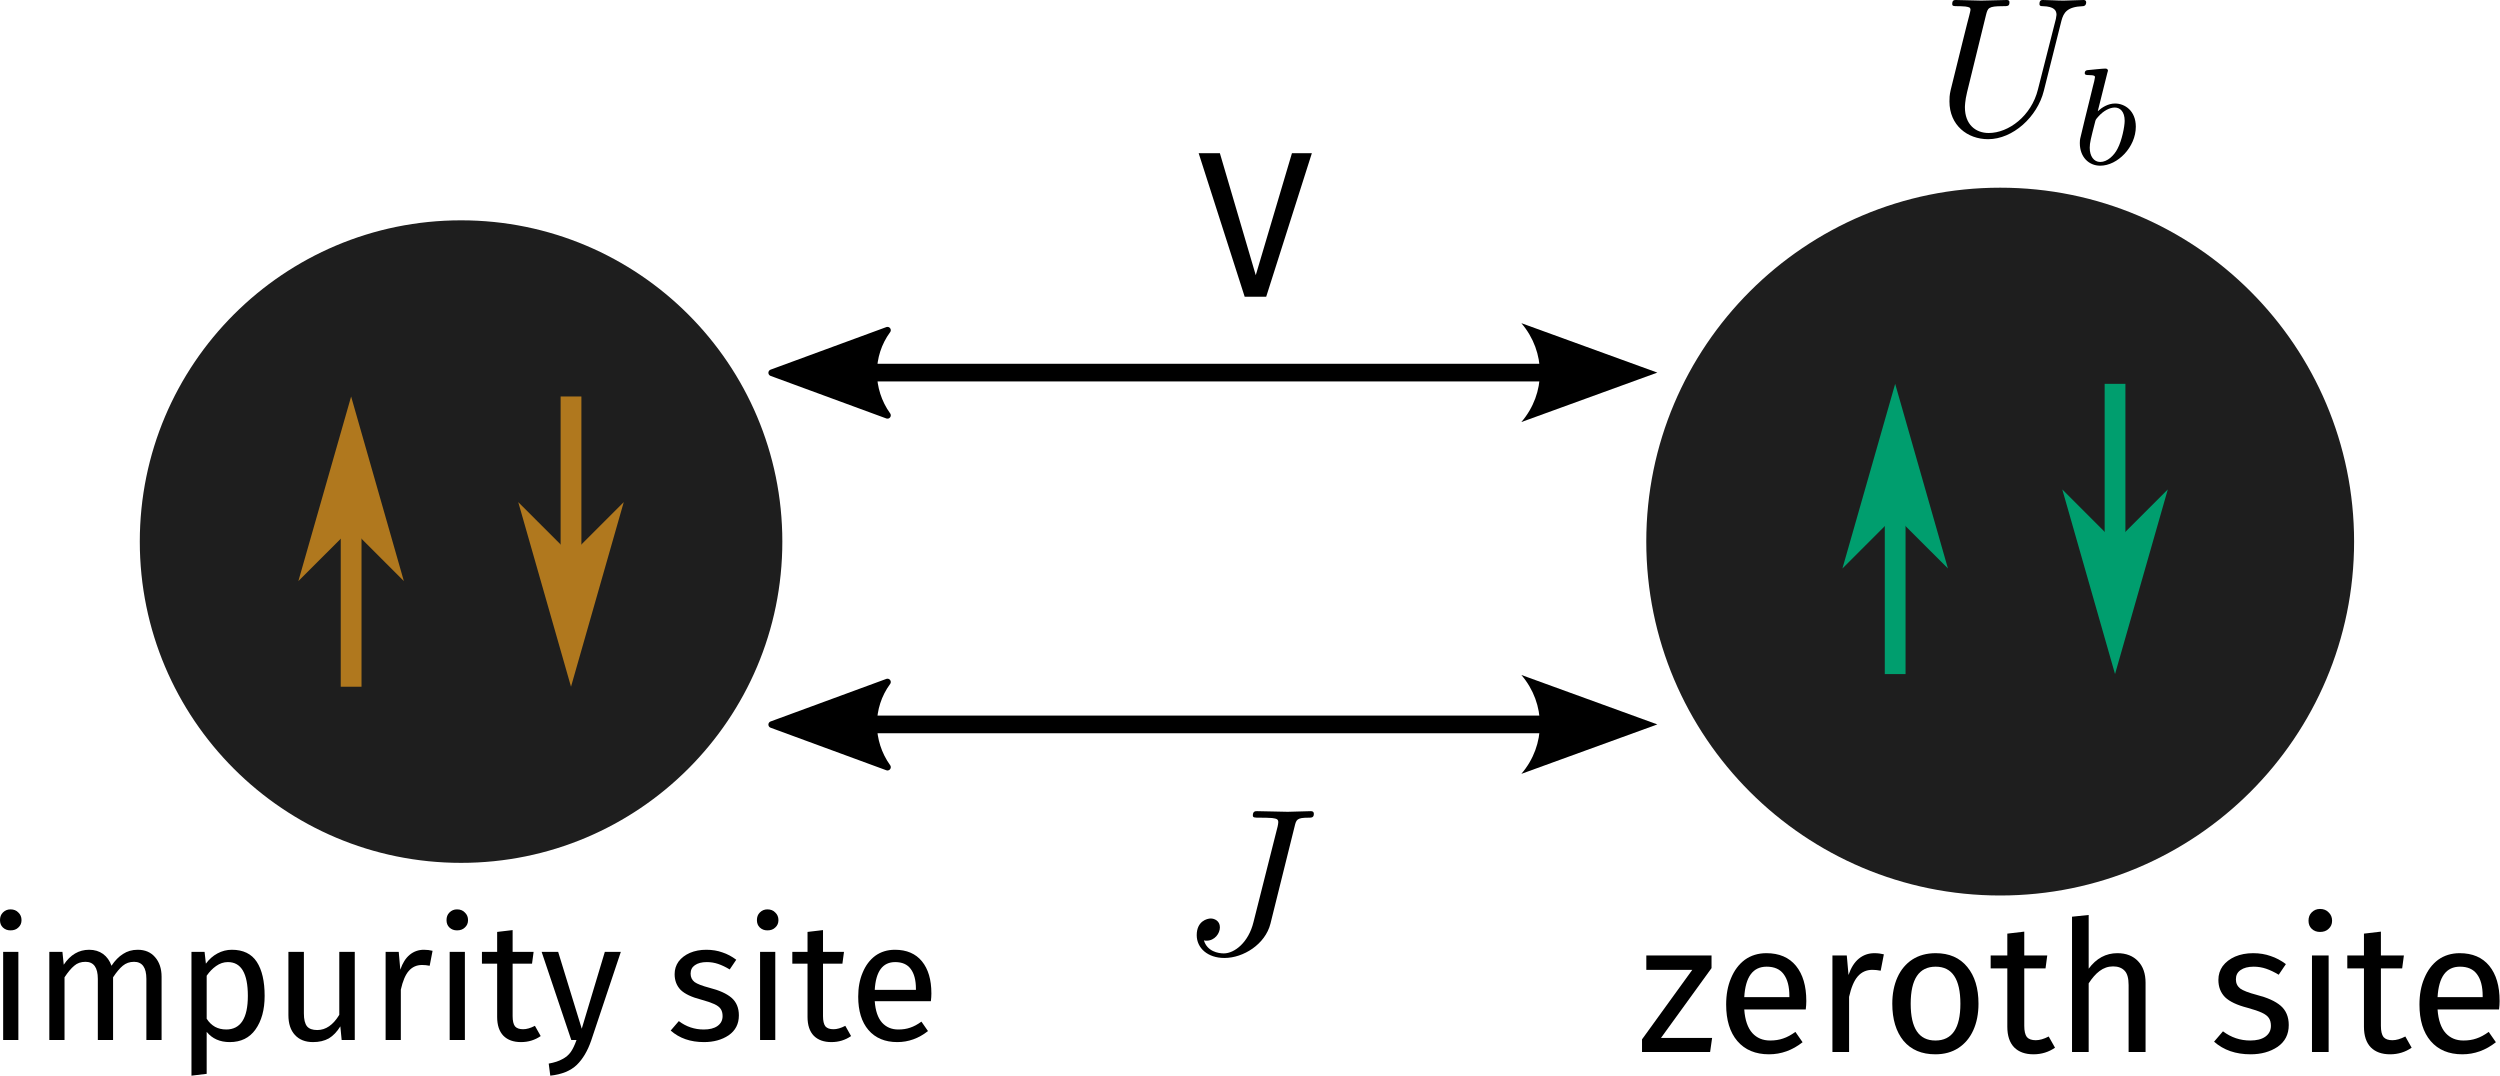<?xml version="1.0" encoding="UTF-8" standalone="no"?>
<!-- Created with Inkscape (http://www.inkscape.org/) -->

<svg
   width="120.335mm"
   height="51.772mm"
   viewBox="0 0 120.335 51.772"
   version="1.1"
   id="svg5"
   xml:space="preserve"
   sodipodi:docname="spin-charge.svg"
   inkscape:version="1.2 (dc2aedaf03, 2022-05-15)"
   xmlns:inkscape="http://www.inkscape.org/namespaces/inkscape"
   xmlns:sodipodi="http://sodipodi.sourceforge.net/DTD/sodipodi-0.dtd"
   xmlns="http://www.w3.org/2000/svg"
   xmlns:svg="http://www.w3.org/2000/svg"
   xmlns:ns2="http://www.iki.fi/pav/software/textext/"><sodipodi:namedview
     id="namedview7"
     pagecolor="#505050"
     bordercolor="#eeeeee"
     borderopacity="1"
     inkscape:showpageshadow="0"
     inkscape:pageopacity="0"
     inkscape:pagecheckerboard="0"
     inkscape:deskcolor="#505050"
     inkscape:document-units="mm"
     showgrid="false"
     inkscape:zoom="0.94679423"
     inkscape:cx="567.70519"
     inkscape:cy="87.664244"
     inkscape:window-width="1916"
     inkscape:window-height="1052"
     inkscape:window-x="0"
     inkscape:window-y="24"
     inkscape:window-maximized="1"
     inkscape:current-layer="layer1" /><defs
     id="defs2"><marker
       style="overflow:visible"
       id="Arrow2"
       refX="0"
       refY="0"
       orient="auto-start-reverse"
       inkscape:stockid="Arrow2"
       markerWidth="7.7"
       markerHeight="5.6"
       viewBox="0 0 7.7 5.6"
       inkscape:isstock="true"
       inkscape:collect="always"
       preserveAspectRatio="xMidYMid"><path
         transform="scale(0.7)"
         d="M -2,-4 9,0 -2,4 c 2,-2.33 2,-5.66 0,-8 z"
         style="fill:context-stroke;fill-rule:evenodd;stroke:none"
         id="arrow2L" /></marker><marker
       style="overflow:visible"
       id="marker9621"
       refX="0"
       refY="0"
       orient="auto"
       inkscape:stockid="Arrow2Mend"
       inkscape:isstock="true"
       viewBox="0 0 6.93 5.196"
       markerWidth="6.93"
       markerHeight="5.196"
       preserveAspectRatio="xMidYMid"><path
         transform="scale(-0.6)"
         d="M 8.719,4.034 -2.207,0.016 8.719,-4.002 c -1.745,2.372 -1.735,5.617 -6e-7,8.035 z"
         style="fill:context-stroke;fill-rule:evenodd;stroke:context-stroke;stroke-width:0.625;stroke-linejoin:round"
         id="path9619" /></marker><marker
       style="overflow:visible"
       id="Arrow2Mend"
       refX="0"
       refY="0"
       orient="auto"
       inkscape:stockid="Arrow2Mend"
       inkscape:isstock="true"
       viewBox="0 0 6.93 5.196"
       markerWidth="6.93"
       markerHeight="5.196"
       preserveAspectRatio="xMidYMid"><path
         transform="scale(-0.6)"
         d="M 8.719,4.034 -2.207,0.016 8.719,-4.002 c -1.745,2.372 -1.735,5.617 -6e-7,8.035 z"
         style="fill:context-stroke;fill-rule:evenodd;stroke:context-stroke;stroke-width:0.625;stroke-linejoin:round"
         id="path9370" /></marker><marker
       style="overflow:visible"
       id="Arrow2Lend"
       refX="0"
       refY="0"
       orient="auto"
       inkscape:stockid="Arrow2Lend"
       inkscape:isstock="true"
       viewBox="0 0 12.706 9.526"
       markerWidth="12.706"
       markerHeight="9.526"
       preserveAspectRatio="xMidYMid"><path
         transform="matrix(-1.1,0,0,-1.1,-1.1,0)"
         d="M 8.719,4.034 -2.207,0.016 8.719,-4.002 c -1.745,2.372 -1.735,5.617 -6e-7,8.035 z"
         style="fill:context-stroke;fill-rule:evenodd;stroke:context-stroke;stroke-width:0.625;stroke-linejoin:round"
         id="path9364" /></marker><inkscape:path-effect
       effect="spiro"
       id="path-effect8375"
       is_visible="true"
       lpeversion="1" /><inkscape:path-effect
       effect="spiro"
       id="path-effect8371"
       is_visible="true"
       lpeversion="1" /><inkscape:path-effect
       effect="spiro"
       id="path-effect8334"
       is_visible="true"
       lpeversion="1" /><inkscape:path-effect
       effect="spiro"
       id="path-effect8213"
       is_visible="true"
       lpeversion="1" /><clipPath
       id="clip1"><path
         d="m 28,134 h 11 v 17.242 H 28 Z m 0,0"
         id="path32600" /></clipPath><clipPath
       id="clip2"><path
         d="m 75,134 h 12 v 17.242 H 75 Z m 0,0"
         id="path32603" /></clipPath><clipPath
       id="clip3"><path
         d="m 345,133 h 10.316 v 13 H 345 Z m 0,0"
         id="path32606" /></clipPath><g
       id="id-d512316c-f310-4ef7-b32f-ea93f87dd485-7"><g
         id="id-aec88e65-99b3-4c56-a594-255c12e961eb-5"><path
           d="M 5.406,-10.469 H 1.219 V 3.484 h 4.188 z M 4.875,-9.953 V 2.969 H 1.781 V -9.953 Z M 3.234,-4.5 c -0.391,0 -0.938,0.125 -0.938,0.391 0,0.125 0.094,0.234 0.25,0.234 0.031,0 0.078,-0.016 0.125,-0.031 0.172,-0.078 0.312,-0.109 0.516,-0.109 0.5,0 0.609,0.297 0.609,0.688 0,0.531 -0.188,0.719 -0.906,0.766 v 0.844 c 0,0.141 0.125,0.234 0.25,0.234 0.125,0 0.25,-0.094 0.25,-0.234 V -2.172 C 4.062,-2.266 4.344,-2.656 4.344,-3.344 4.344,-3.953 4.094,-4.5 3.234,-4.5 Z m -0.094,3.297 c -0.203,0 -0.344,0.156 -0.344,0.359 0,0.203 0.141,0.359 0.344,0.359 0.203,0 0.344,-0.156 0.344,-0.359 0,-0.203 -0.141,-0.359 -0.344,-0.359 z m 0,0"
           id="id-7c2a457f-f768-4159-9e9f-9df2cc3e5e13-3" /></g><g
         id="id-cbdc8fff-0ca5-40b0-a6c3-fd6785a6998c-5"><path
           d="M 4.031,-5.25 H 0.484 v 0.781 h 2.5 L 0.25,-0.688 V 0 H 3.953 L 4.062,-0.766 H 1.281 l 2.75,-3.797 z m 0,0"
           id="id-d973a2bc-a0f1-46d3-be99-e1468b8100fd-6" /></g><g
         id="id-5686a47d-2053-4c4d-820f-b70b1f5df129-2"><path
           d="m 4.922,-2.781 c 0,-1.609 -0.75,-2.594 -2.172,-2.594 -1.359,0 -2.188,1.172 -2.188,2.797 0,1.672 0.859,2.703 2.328,2.703 0.734,0 1.312,-0.25 1.828,-0.656 L 4.328,-1.094 C 3.875,-0.766 3.484,-0.625 2.953,-0.625 c -0.75,0 -1.312,-0.469 -1.406,-1.688 h 3.344 c 0.016,-0.125 0.031,-0.297 0.031,-0.469 z M 4,-2.984 H 1.547 c 0.062,-1.172 0.531,-1.656 1.219,-1.656 0.828,0 1.234,0.562 1.234,1.594 z m 0,0"
           id="id-a332717d-d305-44bd-a0ed-aad2acac9b2e-9" /></g><g
         id="id-0e774e49-ecc7-4b16-9075-b05632ae91b5-1"><path
           d="m 3.203,-5.375 c -0.641,0 -1.125,0.406 -1.406,1.188 L 1.703,-5.25 H 0.922 V 0 h 0.906 v -3 c 0.219,-1 0.609,-1.469 1.266,-1.469 0.188,0 0.297,0.016 0.453,0.047 L 3.719,-5.312 C 3.562,-5.359 3.375,-5.375 3.203,-5.375 Z m 0,0"
           id="id-af3d88dc-cd40-4e0c-89bc-b4785b17be2d-2" /></g><g
         id="id-b16cf8d5-1627-44bd-a3e3-091b7fd09800-7"><path
           d="m 2.922,-5.375 c -1.5,0 -2.359,1.125 -2.359,2.75 0,1.672 0.859,2.75 2.344,2.75 C 4.391,0.125 5.25,-1 5.25,-2.625 c 0,-1.672 -0.828,-2.75 -2.328,-2.75 z m 0,0.734 c 0.859,0 1.344,0.641 1.344,2.016 0,1.375 -0.484,2 -1.359,2 -0.875,0 -1.344,-0.625 -1.344,-2 0,-1.375 0.484,-2.016 1.359,-2.016 z m 0,0"
           id="id-20005495-b261-4cc2-b6b6-ed297e2db39b-0" /></g><g
         id="id-6b9ff16d-207e-4e6d-bab3-4e5b23972824-9"><path
           d="m 3.25,-0.844 c -0.266,0.141 -0.469,0.203 -0.703,0.203 -0.453,0 -0.625,-0.25 -0.625,-0.781 v -3.125 h 1.156 L 3.172,-5.25 h -1.25 V -6.547 L 1,-6.438 V -5.25 H 0.094 v 0.703 H 1 V -1.375 c 0,0.969 0.531,1.5 1.422,1.5 C 2.875,0.125 3.25,0 3.594,-0.234 Z m 0,0"
           id="id-32b60361-bbea-40ea-b977-53eb510acd35-3" /></g><g
         id="id-71869a43-d697-4ceb-a7f9-8ebf4b864781-6"><path
           d="m 3.391,-5.375 c -0.656,0 -1.172,0.328 -1.562,0.844 v -2.922 l -0.906,0.094 V 0 h 0.906 V -3.734 C 2.188,-4.281 2.594,-4.656 3.156,-4.656 3.656,-4.656 4,-4.422 4,-3.641 V 0 H 4.922 V -3.766 C 4.922,-4.75 4.344,-5.375 3.391,-5.375 Z m 0,0"
           id="id-1e3d112e-4560-4763-824b-0e30cffc45d8-0" /></g><g
         id="id-1e91a301-79e9-4d0c-a978-b6b3c6a52f9e-6"><path
           d="m 2.375,-5.375 c -1.094,0 -1.891,0.609 -1.891,1.453 0,0.734 0.438,1.219 1.578,1.516 1.016,0.266 1.281,0.469 1.281,0.984 0,0.5 -0.438,0.797 -1.125,0.797 -0.578,0 -1.062,-0.188 -1.484,-0.5 L 0.25,-0.562 c 0.453,0.391 1.094,0.688 1.984,0.688 1.062,0 2.078,-0.5 2.078,-1.594 0,-0.922 -0.641,-1.359 -1.75,-1.641 -0.844,-0.219 -1.125,-0.422 -1.125,-0.844 0,-0.422 0.359,-0.688 0.969,-0.688 0.484,0 0.891,0.141 1.359,0.438 L 4.156,-4.781 C 3.656,-5.156 3.109,-5.375 2.375,-5.375 Z m 0,0"
           id="id-53a9d073-0486-42ca-ac9a-a430e0ddfb98-2" /></g><g
         id="id-0db217cc-3c59-4772-870f-536584d3a0e2-6"><path
           d="m 1.359,-7.781 c -0.375,0 -0.625,0.281 -0.625,0.641 0,0.344 0.25,0.609 0.625,0.609 0.391,0 0.656,-0.266 0.656,-0.609 C 2.016,-7.5 1.75,-7.781 1.359,-7.781 Z M 1.828,-5.25 H 0.922 V 0 h 0.906 z m 0,0"
           id="id-87b2e3dc-de9a-40b7-8807-e8766aeb7488-1" /></g></g><g
       id="id-b661bff2-d558-4e91-be1b-9e56c87d042c"><symbol
         overflow="visible"
         id="id-3e0a2efb-3a0a-4af4-8feb-a7db67fe96cb"><path
           style="stroke:none"
           d=""
           id="id-fef532e4-4de6-4402-903b-f783ae0251e3" /></symbol><symbol
         overflow="visible"
         id="id-3c2c67e8-fd0a-44f2-9f5f-3f955b5882ee"><path
           style="stroke:none"
           d="M 6.328,-5.766 C 6.438,-6.172 6.609,-6.469 7.406,-6.5 c 0.047,0 0.172,-0.016 0.172,-0.203 0,0 0,-0.109 -0.125,-0.109 -0.328,0 -0.688,0.031 -1.016,0.031 -0.344,0 -0.719,-0.031 -1.047,-0.031 -0.062,0 -0.172,0 -0.172,0.203 C 5.219,-6.5 5.312,-6.5 5.391,-6.5 c 0.578,0.016 0.688,0.219 0.688,0.438 0,0.031 -0.031,0.188 -0.031,0.203 l -0.906,3.562 C 4.812,-0.953 3.656,-0.094 2.656,-0.094 c -0.672,0 -1.203,-0.438 -1.203,-1.297 0,-0.016 0,-0.328 0.109,-0.766 L 2.516,-6.047 C 2.609,-6.406 2.625,-6.5 3.359,-6.5 c 0.266,0 0.344,0 0.344,-0.203 0,-0.109 -0.109,-0.109 -0.141,-0.109 -0.281,0 -1,0.031 -1.281,0.031 -0.281,0 -1,-0.031 -1.281,-0.031 -0.078,0 -0.188,0 -0.188,0.203 C 0.812,-6.5 0.891,-6.5 1.094,-6.5 c 0.016,0 0.203,0 0.375,0.016 0.172,0.031 0.266,0.031 0.266,0.172 0,0.047 -0.109,0.469 -0.172,0.703 l -0.219,0.875 C 1.25,-4.344 0.781,-2.469 0.734,-2.266 0.672,-2 0.672,-1.844 0.672,-1.688 c 0,1.203 0.906,1.906 1.953,1.906 1.25,0 2.484,-1.125 2.812,-2.438 z m 0,0"
           id="id-5ce49387-8134-426d-953d-0dfd52b13709" /></symbol><symbol
         overflow="visible"
         id="id-75d0fc9b-62d5-4c88-9af6-48ef845bf78e"><path
           style="stroke:none"
           d=""
           id="id-e56b9e0d-959d-4e14-92ac-18bb0784147a" /></symbol><symbol
         overflow="visible"
         id="id-2f938b14-7be3-4978-8589-01cc7ca454db"><path
           style="stroke:none"
           d="m 1.844,-4.625 c 0,-0.016 0.031,-0.109 0.031,-0.109 0,-0.047 -0.031,-0.109 -0.125,-0.109 -0.141,0 -0.719,0.062 -0.891,0.078 -0.047,0 -0.156,0.016 -0.156,0.156 0,0.094 0.109,0.094 0.188,0.094 0.328,0 0.328,0.062 0.328,0.109 0,0.047 -0.062,0.328 -0.109,0.484 l -0.156,0.641 c -0.062,0.25 -0.438,1.766 -0.453,1.859 -0.047,0.172 -0.047,0.266 -0.047,0.344 0,0.703 0.453,1.141 1.031,1.141 0.875,0 1.797,-0.938 1.797,-1.969 0,-0.812 -0.562,-1.172 -1.047,-1.172 -0.359,0 -0.672,0.203 -0.875,0.391 z m -0.359,4.5 c -0.328,0 -0.531,-0.297 -0.531,-0.719 0,-0.25 0.062,-0.484 0.266,-1.281 C 1.25,-2.25 1.25,-2.266 1.391,-2.422 1.656,-2.719 1.969,-2.875 2.219,-2.875 c 0.266,0 0.5,0.203 0.5,0.672 0,0.281 -0.141,1 -0.359,1.406 C 2.188,-0.453 1.844,-0.125 1.484,-0.125 Z m 0,0"
           id="id-77ca1573-47f1-4e67-8f9d-be2c1cbc7faf" /></symbol></g><g
       id="id-36d3d313-1e37-4550-8f0b-445bc3e18518"><g
         id="id-906733d4-a90b-46e8-8ae3-77602c5b93bc"><path
           d="M 5.406,-10.469 H 1.219 V 3.484 h 4.188 z M 4.875,-9.953 V 2.969 H 1.781 V -9.953 Z M 3.234,-4.5 c -0.391,0 -0.938,0.125 -0.938,0.391 0,0.125 0.094,0.234 0.25,0.234 0.031,0 0.078,-0.016 0.125,-0.031 0.172,-0.078 0.312,-0.109 0.516,-0.109 0.5,0 0.609,0.297 0.609,0.688 0,0.531 -0.188,0.719 -0.906,0.766 v 0.844 c 0,0.141 0.125,0.234 0.25,0.234 0.125,0 0.25,-0.094 0.25,-0.234 V -2.172 C 4.062,-2.266 4.344,-2.656 4.344,-3.344 4.344,-3.953 4.094,-4.5 3.234,-4.5 Z m -0.094,3.297 c -0.203,0 -0.344,0.156 -0.344,0.359 0,0.203 0.141,0.359 0.344,0.359 0.203,0 0.344,-0.156 0.344,-0.359 0,-0.203 -0.141,-0.359 -0.344,-0.359 z m 0,0"
           id="id-b52cb2dd-5d8c-4be9-9492-f5f368581e41" /></g><g
         id="id-a0a99f13-57af-44e6-9d89-9807ca744f58"><path
           d="m 1.359,-7.781 c -0.375,0 -0.625,0.281 -0.625,0.641 0,0.344 0.25,0.609 0.625,0.609 0.391,0 0.656,-0.266 0.656,-0.609 C 2.016,-7.5 1.75,-7.781 1.359,-7.781 Z M 1.828,-5.25 H 0.922 V 0 h 0.906 z m 0,0"
           id="id-c4b50d3a-1d7f-4a89-9c77-3fe45d0cd35d" /></g><g
         id="id-79bfbc32-41b6-4cd0-97c8-170cb187dc89"><path
           d="M 6.188,-5.375 C 5.484,-5.375 5,-5 4.625,-4.422 4.422,-5.031 3.953,-5.375 3.297,-5.375 c -0.688,0 -1.156,0.359 -1.516,0.891 L 1.703,-5.25 H 0.922 V 0 h 0.906 V -3.734 C 2.188,-4.281 2.5,-4.656 3.078,-4.656 c 0.391,0 0.734,0.234 0.734,1.016 V 0 h 0.906 v -3.734 c 0.359,-0.547 0.672,-0.922 1.25,-0.922 0.391,0 0.734,0.234 0.734,1.016 V 0 h 0.906 V -3.766 C 7.609,-4.75 7.047,-5.375 6.188,-5.375 Z m 0,0"
           id="id-0a77de24-03ca-45ef-88fc-32ca285213fd" /></g><g
         id="id-891a2ad6-0cda-4a20-9ed6-ba5ac11304ff"><path
           d="m 3.328,-5.375 c -0.594,0 -1.172,0.297 -1.547,0.828 L 1.703,-5.25 h -0.781 v 7.375 l 0.906,-0.109 v -2.5 c 0.344,0.422 0.812,0.609 1.375,0.609 1.359,0 2.078,-1.156 2.078,-2.75 0,-1.656 -0.562,-2.75 -1.953,-2.75 z m -0.344,4.75 c -0.469,0 -0.875,-0.234 -1.156,-0.641 v -2.562 c 0.281,-0.422 0.719,-0.812 1.266,-0.812 0.797,0 1.188,0.641 1.188,2.016 0,1.375 -0.453,2 -1.297,2 z m 0,0"
           id="id-36c8309f-69b3-4907-9d66-2625769761ae" /></g><g
         id="id-3dedce45-82f8-4295-b9d7-85decdbb2fe1"><path
           d="M 4.812,-5.25 H 3.891 v 3.75 c -0.312,0.516 -0.734,0.906 -1.312,0.906 -0.562,0 -0.797,-0.281 -0.797,-0.984 V -5.25 H 0.859 v 3.766 c 0,1.031 0.547,1.609 1.469,1.609 0.75,0 1.234,-0.297 1.625,-0.938 L 4.031,0 H 4.812 Z m 0,0"
           id="id-78e2eaaf-21a6-4e3f-8d09-bbc6a48eeebb" /></g><g
         id="id-f34ae48b-8cc8-4efc-9615-1c2f8cc661ee"><path
           d="m 3.203,-5.375 c -0.641,0 -1.125,0.406 -1.406,1.188 L 1.703,-5.25 H 0.922 V 0 h 0.906 v -3 c 0.219,-1 0.609,-1.469 1.266,-1.469 0.188,0 0.297,0.016 0.453,0.047 L 3.719,-5.312 C 3.562,-5.359 3.375,-5.375 3.203,-5.375 Z m 0,0"
           id="id-50054453-2106-4282-8fd2-00c5f731b5ec" /></g><g
         id="id-1b34e325-b778-4c8d-9fe8-e612857f7851"><path
           d="m 3.25,-0.844 c -0.266,0.141 -0.469,0.203 -0.703,0.203 -0.453,0 -0.625,-0.25 -0.625,-0.781 v -3.125 h 1.156 L 3.172,-5.25 h -1.25 V -6.547 L 1,-6.438 V -5.25 H 0.094 v 0.703 H 1 V -1.375 c 0,0.969 0.531,1.5 1.422,1.5 C 2.875,0.125 3.25,0 3.594,-0.234 Z m 0,0"
           id="id-1e4163c9-7892-41a8-ab3e-cdd49ac03905" /></g><g
         id="id-22f25420-ca3f-46fb-b03d-6cbeaf93bb01"><path
           d="M 4.812,-5.25 H 3.859 l -1.375,4.578 L 1.078,-5.25 H 0.094 L 1.859,0 h 0.312 C 1.875,0.812 1.578,1.219 0.516,1.406 L 0.609,2.125 C 2.062,1.969 2.688,1.141 3.047,0.031 Z m 0,0"
           id="id-c880fd0b-1344-4a6c-b9ce-f04573761060" /></g><g
         id="id-32f6fd4f-44cd-4cca-974e-f01a293fdba1"><path
           d="m 2.375,-5.375 c -1.094,0 -1.891,0.609 -1.891,1.453 0,0.734 0.438,1.219 1.578,1.516 1.016,0.266 1.281,0.469 1.281,0.984 0,0.5 -0.438,0.797 -1.125,0.797 -0.578,0 -1.062,-0.188 -1.484,-0.5 L 0.25,-0.562 c 0.453,0.391 1.094,0.688 1.984,0.688 1.062,0 2.078,-0.5 2.078,-1.594 0,-0.922 -0.641,-1.359 -1.75,-1.641 -0.844,-0.219 -1.125,-0.422 -1.125,-0.844 0,-0.422 0.359,-0.688 0.969,-0.688 0.484,0 0.891,0.141 1.359,0.438 L 4.156,-4.781 C 3.656,-5.156 3.109,-5.375 2.375,-5.375 Z m 0,0"
           id="id-a3e495f2-7607-4892-9652-7c8e3222683a" /></g><g
         id="id-cfc042ee-1e65-4b3f-8b13-7eebe71bad80"><path
           d="m 4.922,-2.781 c 0,-1.609 -0.75,-2.594 -2.172,-2.594 -1.359,0 -2.188,1.172 -2.188,2.797 0,1.672 0.859,2.703 2.328,2.703 0.734,0 1.312,-0.25 1.828,-0.656 L 4.328,-1.094 C 3.875,-0.766 3.484,-0.625 2.953,-0.625 c -0.75,0 -1.312,-0.469 -1.406,-1.688 h 3.344 c 0.016,-0.125 0.031,-0.297 0.031,-0.469 z M 4,-2.984 H 1.547 c 0.062,-1.172 0.531,-1.656 1.219,-1.656 0.828,0 1.234,0.562 1.234,1.594 z m 0,0"
           id="id-bf42e50f-6e44-4083-a932-daf8e1b7cc2d" /></g></g><g
       id="id-d512316c-f310-4ef7-b32f-ea93f87dd485"><g
         id="id-aec88e65-99b3-4c56-a594-255c12e961eb"><path
           d="M 5.406,-10.469 H 1.219 V 3.484 h 4.188 z M 4.875,-9.953 V 2.969 H 1.781 V -9.953 Z M 3.234,-4.5 c -0.391,0 -0.938,0.125 -0.938,0.391 0,0.125 0.094,0.234 0.25,0.234 0.031,0 0.078,-0.016 0.125,-0.031 0.172,-0.078 0.312,-0.109 0.516,-0.109 0.5,0 0.609,0.297 0.609,0.688 0,0.531 -0.188,0.719 -0.906,0.766 v 0.844 c 0,0.141 0.125,0.234 0.25,0.234 0.125,0 0.25,-0.094 0.25,-0.234 V -2.172 C 4.062,-2.266 4.344,-2.656 4.344,-3.344 4.344,-3.953 4.094,-4.5 3.234,-4.5 Z m -0.094,3.297 c -0.203,0 -0.344,0.156 -0.344,0.359 0,0.203 0.141,0.359 0.344,0.359 0.203,0 0.344,-0.156 0.344,-0.359 0,-0.203 -0.141,-0.359 -0.344,-0.359 z m 0,0"
           id="id-7c2a457f-f768-4159-9e9f-9df2cc3e5e13" /></g><g
         id="id-cbdc8fff-0ca5-40b0-a6c3-fd6785a6998c"><path
           d="M 4.031,-5.25 H 0.484 v 0.781 h 2.5 L 0.25,-0.688 V 0 H 3.953 L 4.062,-0.766 H 1.281 l 2.75,-3.797 z m 0,0"
           id="id-d973a2bc-a0f1-46d3-be99-e1468b8100fd" /></g><g
         id="id-5686a47d-2053-4c4d-820f-b70b1f5df129"><path
           d="m 4.922,-2.781 c 0,-1.609 -0.75,-2.594 -2.172,-2.594 -1.359,0 -2.188,1.172 -2.188,2.797 0,1.672 0.859,2.703 2.328,2.703 0.734,0 1.312,-0.25 1.828,-0.656 L 4.328,-1.094 C 3.875,-0.766 3.484,-0.625 2.953,-0.625 c -0.75,0 -1.312,-0.469 -1.406,-1.688 h 3.344 c 0.016,-0.125 0.031,-0.297 0.031,-0.469 z M 4,-2.984 H 1.547 c 0.062,-1.172 0.531,-1.656 1.219,-1.656 0.828,0 1.234,0.562 1.234,1.594 z m 0,0"
           id="id-a332717d-d305-44bd-a0ed-aad2acac9b2e" /></g><g
         id="id-0e774e49-ecc7-4b16-9075-b05632ae91b5"><path
           d="m 3.203,-5.375 c -0.641,0 -1.125,0.406 -1.406,1.188 L 1.703,-5.25 H 0.922 V 0 h 0.906 v -3 c 0.219,-1 0.609,-1.469 1.266,-1.469 0.188,0 0.297,0.016 0.453,0.047 L 3.719,-5.312 C 3.562,-5.359 3.375,-5.375 3.203,-5.375 Z m 0,0"
           id="id-af3d88dc-cd40-4e0c-89bc-b4785b17be2d" /></g><g
         id="id-b16cf8d5-1627-44bd-a3e3-091b7fd09800"><path
           d="m 2.922,-5.375 c -1.5,0 -2.359,1.125 -2.359,2.75 0,1.672 0.859,2.75 2.344,2.75 C 4.391,0.125 5.25,-1 5.25,-2.625 c 0,-1.672 -0.828,-2.75 -2.328,-2.75 z m 0,0.734 c 0.859,0 1.344,0.641 1.344,2.016 0,1.375 -0.484,2 -1.359,2 -0.875,0 -1.344,-0.625 -1.344,-2 0,-1.375 0.484,-2.016 1.359,-2.016 z m 0,0"
           id="id-20005495-b261-4cc2-b6b6-ed297e2db39b" /></g><g
         id="id-6b9ff16d-207e-4e6d-bab3-4e5b23972824"><path
           d="m 3.25,-0.844 c -0.266,0.141 -0.469,0.203 -0.703,0.203 -0.453,0 -0.625,-0.25 -0.625,-0.781 v -3.125 h 1.156 L 3.172,-5.25 h -1.25 V -6.547 L 1,-6.438 V -5.25 H 0.094 v 0.703 H 1 V -1.375 c 0,0.969 0.531,1.5 1.422,1.5 C 2.875,0.125 3.25,0 3.594,-0.234 Z m 0,0"
           id="id-32b60361-bbea-40ea-b977-53eb510acd35" /></g><g
         id="id-71869a43-d697-4ceb-a7f9-8ebf4b864781"><path
           d="m 3.391,-5.375 c -0.656,0 -1.172,0.328 -1.562,0.844 v -2.922 l -0.906,0.094 V 0 h 0.906 V -3.734 C 2.188,-4.281 2.594,-4.656 3.156,-4.656 3.656,-4.656 4,-4.422 4,-3.641 V 0 H 4.922 V -3.766 C 4.922,-4.75 4.344,-5.375 3.391,-5.375 Z m 0,0"
           id="id-1e3d112e-4560-4763-824b-0e30cffc45d8" /></g><g
         id="id-1e91a301-79e9-4d0c-a978-b6b3c6a52f9e"><path
           d="m 2.375,-5.375 c -1.094,0 -1.891,0.609 -1.891,1.453 0,0.734 0.438,1.219 1.578,1.516 1.016,0.266 1.281,0.469 1.281,0.984 0,0.5 -0.438,0.797 -1.125,0.797 -0.578,0 -1.062,-0.188 -1.484,-0.5 L 0.25,-0.562 c 0.453,0.391 1.094,0.688 1.984,0.688 1.062,0 2.078,-0.5 2.078,-1.594 0,-0.922 -0.641,-1.359 -1.75,-1.641 -0.844,-0.219 -1.125,-0.422 -1.125,-0.844 0,-0.422 0.359,-0.688 0.969,-0.688 0.484,0 0.891,0.141 1.359,0.438 L 4.156,-4.781 C 3.656,-5.156 3.109,-5.375 2.375,-5.375 Z m 0,0"
           id="id-53a9d073-0486-42ca-ac9a-a430e0ddfb98" /></g><g
         id="id-0db217cc-3c59-4772-870f-536584d3a0e2"><path
           d="m 1.359,-7.781 c -0.375,0 -0.625,0.281 -0.625,0.641 0,0.344 0.25,0.609 0.625,0.609 0.391,0 0.656,-0.266 0.656,-0.609 C 2.016,-7.5 1.75,-7.781 1.359,-7.781 Z M 1.828,-5.25 H 0.922 V 0 h 0.906 z m 0,0"
           id="id-87b2e3dc-de9a-40b7-8807-e8766aeb7488" /></g></g><g
       id="id-ee31ffa9-bf50-43f6-b2f1-b27b9d42dc6f"><g
         id="id-7d43f81f-98ab-4653-be2e-88f316b87dde" /><g
         id="id-1ccb097a-d746-4a3b-a4bc-dc237debd817"><path
           d="m 2.047,-3.984 h 0.938 c 0.203,0 0.312,0 0.312,-0.203 0,-0.109 -0.109,-0.109 -0.281,-0.109 h -0.875 C 2.5,-5.719 2.547,-5.906 2.547,-5.969 c 0,-0.172 -0.125,-0.266 -0.297,-0.266 -0.031,0 -0.312,0 -0.391,0.359 L 1.469,-4.297 h -0.938 c -0.203,0 -0.297,0 -0.297,0.188 0,0.125 0.078,0.125 0.281,0.125 h 0.875 C 0.672,-1.156 0.625,-0.984 0.625,-0.812 0.625,-0.266 1,0.109 1.547,0.109 2.562,0.109 3.125,-1.344 3.125,-1.422 3.125,-1.531 3.047,-1.531 3.016,-1.531 2.922,-1.531 2.906,-1.5 2.859,-1.391 2.438,-0.344 1.906,-0.109 1.562,-0.109 c -0.203,0 -0.312,-0.125 -0.312,-0.453 0,-0.25 0.031,-0.312 0.062,-0.484 z m 0,0"
           id="id-53de7048-87eb-490f-bfd5-11d1e45360c9" /></g></g><g
       id="g9167"><g
         id="g9161" /><g
         id="g9165"><path
           d="m 2.047,-3.984 h 0.938 c 0.203,0 0.312,0 0.312,-0.203 0,-0.109 -0.109,-0.109 -0.281,-0.109 h -0.875 C 2.5,-5.719 2.547,-5.906 2.547,-5.969 c 0,-0.172 -0.125,-0.266 -0.297,-0.266 -0.031,0 -0.312,0 -0.391,0.359 L 1.469,-4.297 h -0.938 c -0.203,0 -0.297,0 -0.297,0.188 0,0.125 0.078,0.125 0.281,0.125 h 0.875 C 0.672,-1.156 0.625,-0.984 0.625,-0.812 0.625,-0.266 1,0.109 1.547,0.109 2.562,0.109 3.125,-1.344 3.125,-1.422 3.125,-1.531 3.047,-1.531 3.016,-1.531 2.922,-1.531 2.906,-1.5 2.859,-1.391 2.438,-0.344 1.906,-0.109 1.562,-0.109 c -0.203,0 -0.312,-0.125 -0.312,-0.453 0,-0.25 0.031,-0.312 0.062,-0.484 z m 0,0"
           id="path9163" /></g></g><g
       id="id-2390f3b3-e479-496d-899e-7ed53bb0fd18"><g
         id="id-177ab289-c863-440a-a7fc-c453ca55ee78"><path
           d="M 5.406,-10.469 H 1.219 V 3.484 h 4.188 z M 4.875,-9.953 V 2.969 H 1.781 V -9.953 Z M 3.234,-4.5 c -0.391,0 -0.938,0.125 -0.938,0.391 0,0.125 0.094,0.234 0.25,0.234 0.031,0 0.078,-0.016 0.125,-0.031 0.172,-0.078 0.312,-0.109 0.516,-0.109 0.5,0 0.609,0.297 0.609,0.688 0,0.531 -0.188,0.719 -0.906,0.766 v 0.844 c 0,0.141 0.125,0.234 0.25,0.234 0.125,0 0.25,-0.094 0.25,-0.234 V -2.172 C 4.062,-2.266 4.344,-2.656 4.344,-3.344 4.344,-3.953 4.094,-4.5 3.234,-4.5 Z m -0.094,3.297 c -0.203,0 -0.344,0.156 -0.344,0.359 0,0.203 0.141,0.359 0.344,0.359 0.203,0 0.344,-0.156 0.344,-0.359 0,-0.203 -0.141,-0.359 -0.344,-0.359 z m 0,0"
           id="id-e3a6c400-73d8-445d-b3ce-e3c33b578e71" /></g><g
         id="id-79bc99ae-6cf9-45bf-b654-1d4941d9c1d6"><path
           d="m 2.922,-5.375 c -1.5,0 -2.359,1.125 -2.359,2.75 0,1.672 0.859,2.75 2.344,2.75 C 4.391,0.125 5.25,-1 5.25,-2.625 c 0,-1.672 -0.828,-2.75 -2.328,-2.75 z m 0,0.734 c 0.859,0 1.344,0.641 1.344,2.016 0,1.375 -0.484,2 -1.359,2 -0.875,0 -1.344,-0.625 -1.344,-2 0,-1.375 0.484,-2.016 1.359,-2.016 z m 0,0"
           id="id-bc8f92f2-a460-4136-9054-560a5de54654" /></g><g
         id="id-bea1a14c-e9b0-46da-af9d-d8d7680caa1c"><path
           d="m 3.25,-0.844 c -0.266,0.141 -0.469,0.203 -0.703,0.203 -0.453,0 -0.625,-0.25 -0.625,-0.781 v -3.125 h 1.156 L 3.172,-5.25 h -1.25 V -6.547 L 1,-6.438 V -5.25 H 0.094 v 0.703 H 1 V -1.375 c 0,0.969 0.531,1.5 1.422,1.5 C 2.875,0.125 3.25,0 3.594,-0.234 Z m 0,0"
           id="id-695d0aee-5771-40c4-95eb-1f3024828ec8" /></g><g
         id="id-75c8bc09-fd81-43eb-aeb3-7108b2df108c"><path
           d="m 3.391,-5.375 c -0.656,0 -1.172,0.328 -1.562,0.844 v -2.922 l -0.906,0.094 V 0 h 0.906 V -3.734 C 2.188,-4.281 2.594,-4.656 3.156,-4.656 3.656,-4.656 4,-4.422 4,-3.641 V 0 H 4.922 V -3.766 C 4.922,-4.75 4.344,-5.375 3.391,-5.375 Z m 0,0"
           id="id-9a9b94a8-6a4e-405e-9b91-23827e1edf27" /></g><g
         id="id-b1b18e0e-7f55-45a2-80f4-892c0d3cac0d"><path
           d="m 4.922,-2.781 c 0,-1.609 -0.75,-2.594 -2.172,-2.594 -1.359,0 -2.188,1.172 -2.188,2.797 0,1.672 0.859,2.703 2.328,2.703 0.734,0 1.312,-0.25 1.828,-0.656 L 4.328,-1.094 C 3.875,-0.766 3.484,-0.625 2.953,-0.625 c -0.75,0 -1.312,-0.469 -1.406,-1.688 h 3.344 c 0.016,-0.125 0.031,-0.297 0.031,-0.469 z M 4,-2.984 H 1.547 c 0.062,-1.172 0.531,-1.656 1.219,-1.656 0.828,0 1.234,0.562 1.234,1.594 z m 0,0"
           id="id-2bd9bbc2-1d42-4c1a-965d-6dcc91d01d20" /></g><g
         id="id-6191a54f-f91c-4446-b6eb-963a0666be12"><path
           d="m 3.203,-5.375 c -0.641,0 -1.125,0.406 -1.406,1.188 L 1.703,-5.25 H 0.922 V 0 h 0.906 v -3 c 0.219,-1 0.609,-1.469 1.266,-1.469 0.188,0 0.297,0.016 0.453,0.047 L 3.719,-5.312 C 3.562,-5.359 3.375,-5.375 3.203,-5.375 Z m 0,0"
           id="id-e85275d9-63b1-4cf9-8143-25c8c6ea46a2" /></g><g
         id="id-c3c677af-aa13-4eaf-b976-ec0e895ceb44"><path
           d="m 1.953,0.125 c 0.266,0 0.531,-0.078 0.734,-0.188 l -0.25,-0.641 c -0.094,0.047 -0.203,0.062 -0.328,0.062 -0.25,0 -0.328,-0.141 -0.328,-0.422 v -6.422 l -0.922,0.125 v 6.328 c 0,0.734 0.422,1.156 1.094,1.156 z m 0,0"
           id="id-f05c61e0-c26a-4eb6-a88f-28e4e8147190" /></g><g
         id="id-215c0aa5-d7fe-4b09-bfd3-9dd82ffe5c4f"><path
           d="M 4.438,-1.219 V -3.625 c 0,-1.094 -0.578,-1.75 -1.844,-1.75 C 2,-5.375 1.422,-5.25 0.781,-5.016 L 1,-4.344 C 1.547,-4.531 2.031,-4.625 2.422,-4.625 c 0.734,0 1.094,0.281 1.094,1.031 v 0.391 H 2.719 c -1.469,0 -2.312,0.609 -2.312,1.734 0,0.938 0.625,1.594 1.672,1.594 0.641,0 1.188,-0.25 1.562,-0.797 0.156,0.516 0.5,0.734 1.031,0.797 L 4.875,-0.516 C 4.609,-0.625 4.438,-0.766 4.438,-1.219 Z M 2.281,-0.562 c -0.594,0 -0.906,-0.328 -0.906,-0.953 0,-0.719 0.484,-1.078 1.453,-1.078 h 0.688 v 1.203 C 3.219,-0.844 2.828,-0.562 2.281,-0.562 Z m 0,0"
           id="id-ec643f92-81fe-42df-84ae-30976e69345c" /></g><g
         id="id-d0978d84-b790-40e4-9f05-4318285d180a"><path
           d="m 1.359,-7.781 c -0.375,0 -0.625,0.281 -0.625,0.641 0,0.344 0.25,0.609 0.625,0.609 0.391,0 0.656,-0.266 0.656,-0.609 C 2.016,-7.5 1.75,-7.781 1.359,-7.781 Z M 1.828,-5.25 H 0.922 V 0 h 0.906 z m 0,0"
           id="id-8a1ab721-a589-473b-8944-83f767cf54a3" /></g><g
         id="id-f0bea855-6ce6-48b0-b2a4-98619afc9c29"><path
           d="M 2.859,-5.375 C 1.438,-5.375 0.562,-4.25 0.562,-2.578 0.562,-0.891 1.453,0.125 2.859,0.125 3.469,0.125 4,-0.078 4.469,-0.453 L 4.047,-1.062 C 3.656,-0.797 3.344,-0.656 2.906,-0.656 c -0.828,0 -1.344,-0.562 -1.344,-1.953 0,-1.359 0.516,-2 1.344,-2 0.438,0 0.766,0.125 1.125,0.375 L 4.469,-4.812 C 3.984,-5.219 3.484,-5.375 2.859,-5.375 Z m 0,0"
           id="id-b2790d24-cab0-4b48-9358-e675a472f199" /></g><g
         id="id-03d5191c-f234-45e9-8320-483020e069a7"><path
           d="m 2.375,-5.375 c -1.094,0 -1.891,0.609 -1.891,1.453 0,0.734 0.438,1.219 1.578,1.516 1.016,0.266 1.281,0.469 1.281,0.984 0,0.5 -0.438,0.797 -1.125,0.797 -0.578,0 -1.062,-0.188 -1.484,-0.5 L 0.25,-0.562 c 0.453,0.391 1.094,0.688 1.984,0.688 1.062,0 2.078,-0.5 2.078,-1.594 0,-0.922 -0.641,-1.359 -1.75,-1.641 -0.844,-0.219 -1.125,-0.422 -1.125,-0.844 0,-0.422 0.359,-0.688 0.969,-0.688 0.484,0 0.891,0.141 1.359,0.438 L 4.156,-4.781 C 3.656,-5.156 3.109,-5.375 2.375,-5.375 Z m 0,0"
           id="id-0f2ee2ae-5677-481c-8473-811c61ff8ef0" /></g></g><g
       id="id-47e5de1d-ba2c-44ba-b9b3-c50c2c8bbcf5"><g
         id="id-7465e049-63c1-41fd-8003-f5bf27f9e159" /><g
         id="id-ccd2cbe6-2dd4-4be4-b364-fc97b4832ad0"><path
           d="M 6.328,-5.766 C 6.438,-6.172 6.609,-6.469 7.406,-6.5 c 0.047,0 0.172,-0.016 0.172,-0.203 0,0 0,-0.109 -0.125,-0.109 -0.328,0 -0.688,0.031 -1.016,0.031 -0.344,0 -0.719,-0.031 -1.047,-0.031 -0.062,0 -0.172,0 -0.172,0.203 C 5.219,-6.5 5.312,-6.5 5.391,-6.5 c 0.578,0.016 0.688,0.219 0.688,0.438 0,0.031 -0.031,0.188 -0.031,0.203 l -0.906,3.562 C 4.812,-0.953 3.656,-0.094 2.656,-0.094 c -0.672,0 -1.203,-0.438 -1.203,-1.297 0,-0.016 0,-0.328 0.109,-0.766 L 2.516,-6.047 C 2.609,-6.406 2.625,-6.5 3.359,-6.5 c 0.266,0 0.344,0 0.344,-0.203 0,-0.109 -0.109,-0.109 -0.141,-0.109 -0.281,0 -1,0.031 -1.281,0.031 -0.281,0 -1,-0.031 -1.281,-0.031 -0.078,0 -0.188,0 -0.188,0.203 C 0.812,-6.5 0.891,-6.5 1.094,-6.5 c 0.016,0 0.203,0 0.375,0.016 0.172,0.031 0.266,0.031 0.266,0.172 0,0.047 -0.109,0.469 -0.172,0.703 l -0.219,0.875 C 1.25,-4.344 0.781,-2.469 0.734,-2.266 0.672,-2 0.672,-1.844 0.672,-1.688 c 0,1.203 0.906,1.906 1.953,1.906 1.25,0 2.484,-1.125 2.812,-2.438 z m 0,0"
           id="id-bb3ccb18-32b5-4904-a408-59bd219a91a0" /></g></g><g
       id="id-b973796e-d354-4848-a5ff-eaebdb09e24b"><g
         id="id-c3d102dd-40fc-4a9c-b5fd-9099f25be71d"><path
           d="M 5.406,-10.469 H 1.219 V 3.484 h 4.188 z M 4.875,-9.953 V 2.969 H 1.781 V -9.953 Z M 3.234,-4.5 c -0.391,0 -0.938,0.125 -0.938,0.391 0,0.125 0.094,0.234 0.25,0.234 0.031,0 0.078,-0.016 0.125,-0.031 0.172,-0.078 0.312,-0.109 0.516,-0.109 0.5,0 0.609,0.297 0.609,0.688 0,0.531 -0.188,0.719 -0.906,0.766 v 0.844 c 0,0.141 0.125,0.234 0.25,0.234 0.125,0 0.25,-0.094 0.25,-0.234 V -2.172 C 4.062,-2.266 4.344,-2.656 4.344,-3.344 4.344,-3.953 4.094,-4.5 3.234,-4.5 Z m -0.094,3.297 c -0.203,0 -0.344,0.156 -0.344,0.359 0,0.203 0.141,0.359 0.344,0.359 0.203,0 0.344,-0.156 0.344,-0.359 0,-0.203 -0.141,-0.359 -0.344,-0.359 z m 0,0"
           id="id-26b0e9d6-a94f-4966-a84e-15f1b8718643" /></g><g
         id="id-1667c4f7-7ac4-4136-847d-d91f19a27025"><path
           d="m 3.219,-5.625 h -0.812 l -2.062,1.281 0.406,0.641 1.547,-0.938 V 0 H 3.219 Z m 0,0"
           id="id-70203c3e-0722-4afe-a49b-8cd7dbe769d6" /></g></g><g
       id="id-57d23a1f-89b1-4436-bbc7-2a4cdee42d2d"
       style="fill:#fffff0;fill-opacity:1;stroke-width:0"><g
         id="id-443c3c25-1e2b-40b0-9286-a500f1a904b5"
         style="fill:#fffff0;fill-opacity:1;stroke-width:0"><path
           d="M 5.406,-10.469 H 1.219 V 3.484 h 4.188 z M 4.875,-9.953 V 2.969 H 1.781 V -9.953 Z M 3.234,-4.5 c -0.391,0 -0.938,0.125 -0.938,0.391 0,0.125 0.094,0.234 0.25,0.234 0.031,0 0.078,-0.016 0.125,-0.031 0.172,-0.078 0.312,-0.109 0.516,-0.109 0.5,0 0.609,0.297 0.609,0.688 0,0.531 -0.188,0.719 -0.906,0.766 v 0.844 c 0,0.141 0.125,0.234 0.25,0.234 0.125,0 0.25,-0.094 0.25,-0.234 V -2.172 C 4.062,-2.266 4.344,-2.656 4.344,-3.344 4.344,-3.953 4.094,-4.5 3.234,-4.5 Z m -0.094,3.297 c -0.203,0 -0.344,0.156 -0.344,0.359 0,0.203 0.141,0.359 0.344,0.359 0.203,0 0.344,-0.156 0.344,-0.359 0,-0.203 -0.141,-0.359 -0.344,-0.359 z m 0,0"
           id="id-52a0cf9d-15e8-47c4-8c72-12bce957fc6c"
           style="fill:#fffff0;fill-opacity:1;stroke-width:0" /></g><g
         id="id-34e0aa38-a64d-4524-83f6-c59d6df62f79"
         style="fill:#fffff0;fill-opacity:1;stroke-width:0"><path
           d="m 2.219,-5.719 c -0.875,0 -1.516,0.359 -2.062,1.047 L 0.734,-4.188 c 0.484,-0.578 0.922,-0.781 1.469,-0.781 0.656,0 1.125,0.406 1.125,1.047 0,0.797 -0.312,1.234 -3.031,3.188 V 0 H 4.281 L 4.391,-0.766 H 1.469 c 2.578,-1.641 2.828,-2.281 2.828,-3.188 0,-1.016 -0.812,-1.766 -2.078,-1.766 z m 0,0"
           id="id-e40e3187-e742-497f-8c55-b1bcdcfb6095"
           style="fill:#fffff0;fill-opacity:1;stroke-width:0" /></g></g><g
       id="id-31221a15-ee2c-48b3-b5f8-9b64208882c5"><g
         id="id-08a1597f-cbe8-41d9-b429-5e2bbe743f71" /><g
         id="id-fb2e807d-e4c0-4333-8e75-9a6af1a7bf85"><path
           d="M 6.266,-5.672 C 6.75,-6.453 7.172,-6.484 7.531,-6.5 c 0.125,-0.016 0.141,-0.172 0.141,-0.188 0,-0.078 -0.062,-0.125 -0.141,-0.125 -0.25,0 -0.547,0.031 -0.812,0.031 -0.328,0 -0.672,-0.031 -0.984,-0.031 -0.062,0 -0.188,0 -0.188,0.188 0,0.109 0.078,0.125 0.156,0.125 0.266,0.016 0.453,0.125 0.453,0.328 0,0.156 -0.141,0.375 -0.141,0.375 l -3.062,4.875 -0.688,-5.281 C 2.266,-6.375 2.5,-6.5 2.953,-6.5 c 0.141,0 0.25,0 0.25,-0.203 0,-0.078 -0.078,-0.109 -0.125,-0.109 -0.406,0 -0.828,0.031 -1.25,0.031 -0.172,0 -0.359,0 -0.547,0 -0.172,0 -0.359,-0.031 -0.531,-0.031 -0.078,0 -0.188,0 -0.188,0.188 0,0.125 0.078,0.125 0.25,0.125 0.547,0 0.562,0.094 0.594,0.344 L 2.188,-0.016 C 2.219,0.188 2.266,0.219 2.391,0.219 c 0.156,0 0.203,-0.047 0.281,-0.172 z m 0,0"
           id="id-551a039f-c2bd-48f8-8b3e-f558272f63c7" /></g></g><g
       id="id-5d4eabcc-4e37-46ca-bad9-75f3a6efb519"><g
         id="id-af15b7e9-c540-42c2-8b6a-4d238a77537e" /><g
         id="id-5e024102-5ae0-4d11-884b-c0bb622afb95"><path
           d="M 5.391,-6.078 C 5.469,-6.406 5.5,-6.5 6.047,-6.5 c 0.156,0 0.266,0 0.266,-0.188 0,-0.094 -0.062,-0.125 -0.141,-0.125 -0.25,0 -0.859,0.031 -1.109,0.031 -0.328,0 -1.141,-0.031 -1.469,-0.031 -0.078,0 -0.203,0 -0.203,0.203 C 3.391,-6.5 3.469,-6.5 3.734,-6.5 c 0.219,0 0.328,0 0.578,0.016 0.234,0.031 0.297,0.062 0.297,0.203 0,0.062 -0.016,0.125 -0.031,0.203 L 3.422,-1.5 C 3.188,-0.531 2.516,0 2,0 1.734,0 1.203,-0.094 1.047,-0.625 c 0.031,0.016 0.094,0.016 0.125,0.016 0.391,0 0.641,-0.344 0.641,-0.641 0,-0.312 -0.266,-0.422 -0.438,-0.422 -0.172,0 -0.672,0.125 -0.672,0.797 0,0.625 0.531,1.094 1.328,1.094 0.906,0 1.953,-0.656 2.203,-1.641 z m 0,0"
           id="id-0a9f087f-77a9-4030-82f5-83d9ef2d5d1f" /></g></g><marker
       style="overflow:visible"
       id="marker9621-3"
       refX="0"
       refY="0"
       orient="auto"
       inkscape:stockid="Arrow2Mend"
       inkscape:isstock="true"
       viewBox="0 0 6.93 5.196"
       markerWidth="6.93"
       markerHeight="5.196"
       preserveAspectRatio="xMidYMid"><path
         transform="scale(-0.6)"
         d="M 8.719,4.034 -2.207,0.016 8.719,-4.002 c -1.745,2.372 -1.735,5.617 -6e-7,8.035 z"
         style="fill:context-stroke;fill-rule:evenodd;stroke:context-stroke;stroke-width:0.625;stroke-linejoin:round"
         id="path9619-6" /></marker><inkscape:path-effect
       effect="spiro"
       id="path-effect8375-7"
       is_visible="true"
       lpeversion="1" /><g
       id="g3292-6"><g
         id="g3286-2" /><g
         id="g3290-9"><path
           d="m 2.047,-3.984 h 0.938 c 0.203,0 0.312,0 0.312,-0.203 0,-0.109 -0.109,-0.109 -0.281,-0.109 h -0.875 C 2.5,-5.719 2.547,-5.906 2.547,-5.969 c 0,-0.172 -0.125,-0.266 -0.297,-0.266 -0.031,0 -0.312,0 -0.391,0.359 L 1.469,-4.297 h -0.938 c -0.203,0 -0.297,0 -0.297,0.188 0,0.125 0.078,0.125 0.281,0.125 h 0.875 C 0.672,-1.156 0.625,-0.984 0.625,-0.812 0.625,-0.266 1,0.109 1.547,0.109 2.562,0.109 3.125,-1.344 3.125,-1.422 3.125,-1.531 3.047,-1.531 3.016,-1.531 2.922,-1.531 2.906,-1.5 2.859,-1.391 2.438,-0.344 1.906,-0.109 1.562,-0.109 c -0.203,0 -0.312,-0.125 -0.312,-0.453 0,-0.25 0.031,-0.312 0.062,-0.484 z m 0,0"
           id="path3288-1" /></g></g></defs><g
     inkscape:label="Layer 1"
     inkscape:groupmode="layer"
     id="layer1"
     transform="translate(-5.664,-116.972)"><path
       style="fill:#1e1e1e;fill-opacity:1;fill-rule:nonzero;stroke:none;stroke-width:0.353"
       d="m 43.321,143.041 c 0,8.541 -6.925,15.464 -15.464,15.464 -8.541,0 -15.464,-6.923 -15.464,-15.464 0,-8.54 6.923,-15.464 15.464,-15.464 8.54,0 15.464,6.925 15.464,15.464 z m 0,0"
       id="path32611" /><path
       style="fill:#1e1e1e;fill-opacity:1;fill-rule:nonzero;stroke:none;stroke-width:0.353"
       d="m 118.976,143.041 c 0,9.409 -7.627,17.035 -17.035,17.035 -9.409,0 -17.035,-7.626 -17.035,-17.035 0,-9.408 7.626,-17.035 17.035,-17.035 9.408,0 17.035,7.627 17.035,17.035 z m 0,0"
       id="path32613" /><path
       style="fill:none;stroke:#b0781e;stroke-width:1;stroke-linecap:butt;stroke-linejoin:miter;stroke-miterlimit:4;stroke-opacity:1"
       d="M 22.565,150.027 V 138.027"
       id="path32615" /><path
       style="fill:#b0781e;fill-opacity:1;fill-rule:evenodd;stroke:#b0781e;stroke-width:0.533;stroke-linecap:butt;stroke-linejoin:miter;stroke-miterlimit:4;stroke-opacity:1"
       d="m 22.565,142.027 2,2 -2,-6.999 -2.001,6.999 z m 0,0"
       id="path32617" /><path
       style="fill:none;stroke:#b0781e;stroke-width:1;stroke-linecap:butt;stroke-linejoin:miter;stroke-miterlimit:4;stroke-opacity:1"
       d="m 33.149,136.056 v 12"
       id="path32619" /><path
       style="fill:#b0781e;fill-opacity:1;fill-rule:evenodd;stroke:#b0781e;stroke-width:0.533;stroke-linecap:butt;stroke-linejoin:miter;stroke-miterlimit:4;stroke-opacity:1"
       d="m 33.149,144.056 -2.001,-2 2.001,7 2,-7 z m 0,0"
       id="path32621" /><path
       style="fill:none;stroke:#009e6e;stroke-width:1;stroke-linecap:butt;stroke-linejoin:miter;stroke-miterlimit:4;stroke-opacity:1"
       d="M 96.886,149.418 V 137.419"
       id="path32623" /><path
       style="fill:#009e6e;fill-opacity:1;fill-rule:evenodd;stroke:#009e6e;stroke-width:0.533;stroke-linecap:butt;stroke-linejoin:miter;stroke-miterlimit:4;stroke-opacity:1"
       d="m 96.886,141.419 2.001,2 -2.001,-7 -2,7 z m 0,0"
       id="path32625" /><path
       style="fill:none;stroke:#009e6e;stroke-width:1;stroke-linecap:butt;stroke-linejoin:miter;stroke-miterlimit:4;stroke-opacity:1"
       d="m 107.469,135.448 v 11.999"
       id="path32627" /><path
       style="fill:#009e6e;fill-opacity:1;fill-rule:evenodd;stroke:#009e6e;stroke-width:0.533;stroke-linecap:butt;stroke-linejoin:miter;stroke-miterlimit:4;stroke-opacity:1"
       d="m 107.469,143.448 -2,-2.001 2,7 2.001,-7 z m 0,0"
       id="path32629" /><path
       style="fill:none;stroke:#000000;stroke-width:0.85;stroke-linecap:butt;stroke-linejoin:miter;stroke-miterlimit:4;stroke-opacity:1;marker-start:url(#Arrow2);marker-end:url(#Arrow2Mend)"
       d="M 80.083,151.841 H 43.935"
       id="path32635" /><g
       transform="matrix(1.005,0,0,1.005,63.267,156.017)"
       ns2:version="1.3.0"
       ns2:texconverter="pdflatex"
       ns2:pdfconverter="inkscape"
       ns2:text="$J$"
       ns2:preamble="/home/abhirup/textext.tex"
       ns2:scale="3.799633866666667"
       ns2:alignment="middle center"
       ns2:inkscapeversion="1.1.2"
       ns2:jacobian_sqrt="2.84973"
       id="g5285"><defs
         id="id-73f8050b-0b29-479c-8ac7-1a291afd7365"><g
           id="g3449"><g
             id="g3443" /><g
             id="g3447"><path
               d="M 5.391,-6.078 C 5.469,-6.406 5.5,-6.5 6.047,-6.5 c 0.156,0 0.266,0 0.266,-0.188 0,-0.094 -0.062,-0.125 -0.141,-0.125 -0.25,0 -0.859,0.031 -1.109,0.031 -0.328,0 -1.141,-0.031 -1.469,-0.031 -0.078,0 -0.203,0 -0.203,0.203 C 3.391,-6.5 3.469,-6.5 3.734,-6.5 c 0.219,0 0.328,0 0.578,0.016 0.234,0.031 0.297,0.062 0.297,0.203 0,0.062 -0.016,0.125 -0.031,0.203 L 3.422,-1.5 C 3.188,-0.531 2.516,0 2,0 1.734,0 1.203,-0.094 1.047,-0.625 c 0.031,0.016 0.094,0.016 0.125,0.016 0.391,0 0.641,-0.344 0.641,-0.641 0,-0.312 -0.266,-0.422 -0.438,-0.422 -0.172,0 -0.672,0.125 -0.672,0.797 0,0.625 0.531,1.094 1.328,1.094 0.906,0 1.953,-0.656 2.203,-1.641 z m 0,0"
               id="path3445" /></g></g></defs><g
         fill="#000000"
         fill-opacity="1"
         id="id-c325d10b-8387-4b70-98c1-ca4904a564af"
         transform="translate(-149.415,-127.953)"><g
           transform="translate(148.712,134.765)"
           id="g3453"><path
             d="M 5.391,-6.078 C 5.469,-6.406 5.5,-6.5 6.047,-6.5 c 0.156,0 0.266,0 0.266,-0.188 0,-0.094 -0.062,-0.125 -0.141,-0.125 -0.25,0 -0.859,0.031 -1.109,0.031 -0.328,0 -1.141,-0.031 -1.469,-0.031 -0.078,0 -0.203,0 -0.203,0.203 C 3.391,-6.5 3.469,-6.5 3.734,-6.5 c 0.219,0 0.328,0 0.578,0.016 0.234,0.031 0.297,0.062 0.297,0.203 0,0.062 -0.016,0.125 -0.031,0.203 L 3.422,-1.5 C 3.188,-0.531 2.516,0 2,0 1.734,0 1.203,-0.094 1.047,-0.625 c 0.031,0.016 0.094,0.016 0.125,0.016 0.391,0 0.641,-0.344 0.641,-0.641 0,-0.312 -0.266,-0.422 -0.438,-0.422 -0.172,0 -0.672,0.125 -0.672,0.797 0,0.625 0.531,1.094 1.328,1.094 0.906,0 1.953,-0.656 2.203,-1.641 z m 0,0"
             id="id-d7075753-561d-4063-b5fe-8f045f9bbaa6" /></g></g></g><g
       transform="matrix(0.885,0,0,0.885,84.701,160.723)"
       ns2:version="1.6.0"
       ns2:texconverter="xelatex"
       ns2:pdfconverter="inkscape"
       ns2:text="zeroth site"
       ns2:preamble="/home/kirito/.config/inkscape/beamer_preamble.tex"
       ns2:scale="1.1805006533333335"
       ns2:alignment="middle center"
       ns2:stroke-to-path="0"
       ns2:jacobian_sqrt="0.885375"
       id="g6785"><defs
   id="id-25264475-d1a5-4fac-937a-471d761194bb">
    <g
   id="id-7c1cad08-1f14-44fb-982d-3d4d00e6a0d8">
      <g
   id="id-939e2970-03d5-4cc0-a2e4-eff4d96a835e">
        <path
   d="M 5.406,3.484 H 1.219 V -10.469 h 4.188 z m -3.625,-13.438 V 2.969 H 4.875 V -9.953 Z M 3.234,-4.5 c 0.395,0 0.676,0.109 0.844,0.328 0.176,0.211 0.266,0.484 0.266,0.828 0,0.344 -0.078,0.617 -0.234,0.812 -0.148,0.188 -0.387,0.309 -0.719,0.359 v 0.453 c 0,0.074 -0.027,0.133 -0.078,0.172 -0.055,0.043 -0.109,0.062 -0.172,0.062 -0.062,0 -0.121,-0.02 -0.172,-0.062 C 2.914,-1.586 2.891,-1.645 2.891,-1.719 V -2.562 c 0.352,-0.02 0.594,-0.082 0.719,-0.188 0.125,-0.113 0.188,-0.305 0.188,-0.578 0,-0.219 -0.047,-0.383 -0.141,-0.5 -0.086,-0.125 -0.242,-0.188 -0.469,-0.188 -0.188,0 -0.359,0.039 -0.516,0.109 -0.055,0.023 -0.094,0.031 -0.125,0.031 -0.074,0 -0.137,-0.02 -0.188,-0.062 -0.043,-0.039 -0.062,-0.098 -0.062,-0.172 0,-0.125 0.098,-0.219 0.297,-0.281 C 2.789,-4.461 3.004,-4.5 3.234,-4.5 Z m -0.094,3.297 c 0.102,0 0.188,0.039 0.25,0.109 0.062,0.062 0.094,0.148 0.094,0.25 0,0.105 -0.031,0.195 -0.094,0.266 -0.062,0.062 -0.148,0.094 -0.25,0.094 -0.105,0 -0.188,-0.031 -0.25,-0.094 -0.062,-0.07 -0.094,-0.16 -0.094,-0.266 0,-0.102 0.031,-0.188 0.094,-0.25 0.062,-0.07 0.145,-0.109 0.25,-0.109 z m 0,0"
   id="id-303a11b4-d5b5-4a0d-8564-23dc71e735aa" />
      </g>
      <g
   id="id-8492b917-e90a-489a-8128-ae0e8cd74ed9">
        <path
   d="m 4.031,-4.562 -2.75,3.797 H 4.062 L 3.953,0 H 0.25 v -0.688 l 2.734,-3.781 h -2.5 V -5.25 H 4.031 Z m 0,0"
   id="id-c094df0d-5adb-4b4b-8ff4-443b09799503" />
      </g>
      <g
   id="id-94efb3cf-afa8-494f-8f78-7f7b3bf69c00">
        <path
   d="m 4.922,-2.781 c 0,0.156 -0.012,0.312 -0.031,0.469 h -3.344 c 0.039,0.574 0.188,1 0.438,1.281 0.25,0.273 0.57,0.406 0.969,0.406 0.258,0 0.492,-0.035 0.703,-0.109 C 3.875,-0.805 4.098,-0.926 4.328,-1.094 l 0.391,0.562 C 4.164,-0.094 3.555,0.125 2.891,0.125 2.16,0.125 1.586,-0.113 1.172,-0.594 0.766,-1.07 0.562,-1.734 0.562,-2.578 c 0,-0.539 0.086,-1.02 0.266,-1.438 0.176,-0.426 0.426,-0.758 0.75,-1 C 1.91,-5.254 2.301,-5.375 2.75,-5.375 c 0.695,0 1.234,0.23 1.609,0.688 0.375,0.461 0.562,1.094 0.562,1.906 z M 4,-3.047 c 0,-0.52 -0.105,-0.914 -0.312,-1.188 -0.199,-0.27 -0.508,-0.406 -0.922,-0.406 -0.75,0 -1.156,0.555 -1.219,1.656 H 4 Z m 0,0"
   id="id-17094c91-6979-44f4-a31b-2b1f58e6191e" />
      </g>
      <g
   id="id-0925625e-4ea7-4017-b79e-ca8c55263ff0">
        <path
   d="m 3.203,-5.375 c 0.188,0 0.359,0.023 0.516,0.062 L 3.547,-4.422 C 3.391,-4.453 3.238,-4.469 3.094,-4.469 c -0.324,0 -0.59,0.121 -0.797,0.359 C 2.098,-3.879 1.941,-3.508 1.828,-3 v 3 h -0.906 v -5.25 h 0.781 l 0.094,1.062 C 1.93,-4.582 2.117,-4.879 2.359,-5.078 2.598,-5.273 2.879,-5.375 3.203,-5.375 Z m 0,0"
   id="id-c3f9b2cb-d6ef-4df7-aeb8-70c88b1fa455" />
      </g>
      <g
   id="id-d9ca4755-2488-4b5d-b04b-9bf7394c8b81">
        <path
   d="m 2.922,-5.375 c 0.738,0 1.312,0.25 1.719,0.75 0.406,0.492 0.609,1.156 0.609,2 0,0.543 -0.094,1.023 -0.281,1.438 -0.188,0.418 -0.461,0.742 -0.812,0.969 C 3.812,0.008 3.395,0.125 2.906,0.125 2.164,0.125 1.586,-0.117 1.172,-0.609 0.766,-1.109 0.562,-1.781 0.562,-2.625 c 0,-0.539 0.094,-1.02 0.281,-1.438 0.188,-0.414 0.457,-0.738 0.812,-0.969 C 2.008,-5.258 2.43,-5.375 2.922,-5.375 Z m 0,0.734 c -0.906,0 -1.359,0.672 -1.359,2.016 0,1.336 0.445,2 1.344,2 0.906,0 1.359,-0.664 1.359,-2 0,-1.344 -0.449,-2.016 -1.344,-2.016 z m 0,0"
   id="id-c41ecdba-6c74-4303-a600-b05534d2dccf" />
      </g>
      <g
   id="id-122a626c-f272-464e-82fd-b34c12976218">
        <path
   d="M 3.594,-0.234 C 3.25,0.004 2.859,0.125 2.422,0.125 1.973,0.125 1.625,0 1.375,-0.25 1.125,-0.508 1,-0.883 1,-1.375 V -4.547 H 0.094 V -5.25 H 1 V -6.438 L 1.922,-6.547 V -5.25 h 1.25 l -0.094,0.703 h -1.156 v 3.125 c 0,0.281 0.047,0.484 0.141,0.609 0.102,0.117 0.266,0.172 0.484,0.172 0.207,0 0.441,-0.066 0.703,-0.203 z m 0,0"
   id="id-fb2a2287-4873-41c4-870b-4d569a6bf162" />
      </g>
      <g
   id="id-41e125e8-c8ab-431a-b610-340b2ee9bd0f">
        <path
   d="m 3.391,-5.375 c 0.477,0 0.852,0.148 1.125,0.438 0.27,0.281 0.406,0.672 0.406,1.172 V 0 H 4 v -3.641 c 0,-0.375 -0.074,-0.633 -0.219,-0.781 -0.148,-0.156 -0.355,-0.234 -0.625,-0.234 -0.273,0 -0.516,0.086 -0.734,0.25 -0.211,0.156 -0.406,0.383 -0.594,0.672 V 0 h -0.906 v -7.359 l 0.906,-0.094 v 2.922 c 0.414,-0.562 0.938,-0.844 1.562,-0.844 z m 0,0"
   id="id-82bcdfef-0913-4739-b37d-952f49618f7f" />
      </g>
      <g
   id="id-805a157d-024d-42e4-9a12-c0b4765d9ea2">
        <path
   d="m 2.375,-5.375 c 0.352,0 0.672,0.055 0.953,0.156 0.289,0.094 0.566,0.242 0.828,0.438 L 3.766,-4.203 C 3.523,-4.348 3.297,-4.457 3.078,-4.531 2.867,-4.602 2.645,-4.641 2.406,-4.641 c -0.305,0 -0.543,0.062 -0.719,0.188 -0.168,0.117 -0.25,0.281 -0.25,0.5 0,0.211 0.078,0.375 0.234,0.5 0.164,0.117 0.461,0.23 0.891,0.344 0.582,0.148 1.02,0.344 1.312,0.594 0.289,0.25 0.438,0.602 0.438,1.047 0,0.512 -0.203,0.906 -0.609,1.188 C 3.297,-0.008 2.805,0.125 2.234,0.125 1.43,0.125 0.77,-0.102 0.25,-0.562 L 0.734,-1.125 c 0.445,0.336 0.941,0.5 1.484,0.5 0.344,0 0.613,-0.066 0.812,-0.203 0.207,-0.145 0.312,-0.344 0.312,-0.594 0,-0.176 -0.039,-0.316 -0.109,-0.422 C 3.16,-1.957 3.031,-2.055 2.844,-2.141 2.664,-2.223 2.406,-2.312 2.062,-2.406 1.5,-2.551 1.094,-2.742 0.844,-2.984 c -0.242,-0.25 -0.359,-0.562 -0.359,-0.938 0,-0.281 0.078,-0.531 0.234,-0.75 C 0.883,-4.891 1.109,-5.062 1.391,-5.188 1.68,-5.312 2.008,-5.375 2.375,-5.375 Z m 0,0"
   id="id-872dac9e-2382-45a9-97db-00e99d541509" />
      </g>
      <g
   id="id-e2ddfad6-df8e-431f-8047-3f31d2a623dc">
        <path
   d="m 1.359,-7.781 c 0.195,0 0.352,0.062 0.469,0.188 0.125,0.117 0.188,0.266 0.188,0.453 0,0.18 -0.062,0.324 -0.188,0.438 -0.117,0.117 -0.273,0.172 -0.469,0.172 -0.18,0 -0.328,-0.055 -0.453,-0.172 -0.117,-0.113 -0.172,-0.258 -0.172,-0.438 0,-0.188 0.055,-0.336 0.172,-0.453 0.125,-0.125 0.273,-0.188 0.453,-0.188 z M 1.828,0 h -0.906 v -5.25 h 0.906 z m 0,0"
   id="id-45e6119c-6b8d-432f-8eb1-69cfc44b0eb3" />
      </g>
    </g>
  </defs>
  <g
   fill="#000000"
   fill-opacity="1"
   id="id-e252f8e3-a7b9-4046-82e1-8c1cfd37b58e"
   transform="translate(-148.962,-126.984)">
    <g
   transform="translate(148.712,134.765)"
   id="g10554"><path
   d="m 4.031,-4.562 -2.75,3.797 H 4.062 L 3.953,0 H 0.25 v -0.688 l 2.734,-3.781 h -2.5 V -5.25 H 4.031 Z m 0,0"
   id="id-caf5ffaa-ed5e-434a-beec-e9e796d2d5f4" />
      </g></g>
  <g
   fill="#000000"
   fill-opacity="1"
   id="id-6612bc60-5e9c-43a9-aa1f-8f01a8165dcb"
   transform="translate(-148.962,-126.984)">
    <g
   transform="translate(152.976,134.765)"
   id="g10558"><path
   d="m 4.922,-2.781 c 0,0.156 -0.012,0.312 -0.031,0.469 h -3.344 c 0.039,0.574 0.188,1 0.438,1.281 0.25,0.273 0.57,0.406 0.969,0.406 0.258,0 0.492,-0.035 0.703,-0.109 C 3.875,-0.805 4.098,-0.926 4.328,-1.094 l 0.391,0.562 C 4.164,-0.094 3.555,0.125 2.891,0.125 2.16,0.125 1.586,-0.113 1.172,-0.594 0.766,-1.07 0.562,-1.734 0.562,-2.578 c 0,-0.539 0.086,-1.02 0.266,-1.438 0.176,-0.426 0.426,-0.758 0.75,-1 C 1.91,-5.254 2.301,-5.375 2.75,-5.375 c 0.695,0 1.234,0.23 1.609,0.688 0.375,0.461 0.562,1.094 0.562,1.906 z M 4,-3.047 c 0,-0.52 -0.105,-0.914 -0.312,-1.188 -0.199,-0.27 -0.508,-0.406 -0.922,-0.406 -0.75,0 -1.156,0.555 -1.219,1.656 H 4 Z m 0,0"
   id="id-5efc690c-47be-4cea-8e4f-c869b83f94fa" />
      </g><g
   transform="translate(158.396,134.765)"
   id="g10561"><path
   d="m 3.203,-5.375 c 0.188,0 0.359,0.023 0.516,0.062 L 3.547,-4.422 C 3.391,-4.453 3.238,-4.469 3.094,-4.469 c -0.324,0 -0.59,0.121 -0.797,0.359 C 2.098,-3.879 1.941,-3.508 1.828,-3 v 3 h -0.906 v -5.25 h 0.781 l 0.094,1.062 C 1.93,-4.582 2.117,-4.879 2.359,-5.078 2.598,-5.273 2.879,-5.375 3.203,-5.375 Z m 0,0"
   id="id-ead85a69-716b-44a7-9f7b-8d8164ab157f" />
      </g></g>
  <g
   fill="#000000"
   fill-opacity="1"
   id="id-7cd1776c-e089-4fe2-ac83-ae914a169d46"
   transform="translate(-148.962,-126.984)">
    <g
   transform="translate(162.012,134.765)"
   id="g10565"><path
   d="m 2.922,-5.375 c 0.738,0 1.312,0.25 1.719,0.75 0.406,0.492 0.609,1.156 0.609,2 0,0.543 -0.094,1.023 -0.281,1.438 -0.188,0.418 -0.461,0.742 -0.812,0.969 C 3.812,0.008 3.395,0.125 2.906,0.125 2.164,0.125 1.586,-0.117 1.172,-0.609 0.766,-1.109 0.562,-1.781 0.562,-2.625 c 0,-0.539 0.094,-1.02 0.281,-1.438 0.188,-0.414 0.457,-0.738 0.812,-0.969 C 2.008,-5.258 2.43,-5.375 2.922,-5.375 Z m 0,0.734 c -0.906,0 -1.359,0.672 -1.359,2.016 0,1.336 0.445,2 1.344,2 0.906,0 1.359,-0.664 1.359,-2 0,-1.344 -0.449,-2.016 -1.344,-2.016 z m 0,0"
   id="id-b6f0d541-c458-403d-999e-137b02952685" />
      </g><g
   transform="translate(167.83,134.765)"
   id="g10568"><path
   d="M 3.594,-0.234 C 3.25,0.004 2.859,0.125 2.422,0.125 1.973,0.125 1.625,0 1.375,-0.25 1.125,-0.508 1,-0.883 1,-1.375 V -4.547 H 0.094 V -5.25 H 1 V -6.438 L 1.922,-6.547 V -5.25 h 1.25 l -0.094,0.703 h -1.156 v 3.125 c 0,0.281 0.047,0.484 0.141,0.609 0.102,0.117 0.266,0.172 0.484,0.172 0.207,0 0.441,-0.066 0.703,-0.203 z m 0,0"
   id="id-7482b100-a833-4182-8419-52f5b2797aa8" />
      </g><g
   transform="translate(171.427,134.765)"
   id="g10571"><path
   d="m 3.391,-5.375 c 0.477,0 0.852,0.148 1.125,0.438 0.27,0.281 0.406,0.672 0.406,1.172 V 0 H 4 v -3.641 c 0,-0.375 -0.074,-0.633 -0.219,-0.781 -0.148,-0.156 -0.355,-0.234 -0.625,-0.234 -0.273,0 -0.516,0.086 -0.734,0.25 -0.211,0.156 -0.406,0.383 -0.594,0.672 V 0 h -0.906 v -7.359 l 0.906,-0.094 v 2.922 c 0.414,-0.562 0.938,-0.844 1.562,-0.844 z m 0,0"
   id="id-cbb8003c-7694-42e3-b9ac-db9bff167469" />
      </g></g>
  <g
   fill="#000000"
   fill-opacity="1"
   id="id-ab0985f5-2ebb-4ae1-96e0-f5498288b98d"
   transform="translate(-148.962,-126.984)">
    <g
   transform="translate(179.825,134.765)"
   id="g10575"><path
   d="m 2.375,-5.375 c 0.352,0 0.672,0.055 0.953,0.156 0.289,0.094 0.566,0.242 0.828,0.438 L 3.766,-4.203 C 3.523,-4.348 3.297,-4.457 3.078,-4.531 2.867,-4.602 2.645,-4.641 2.406,-4.641 c -0.305,0 -0.543,0.062 -0.719,0.188 -0.168,0.117 -0.25,0.281 -0.25,0.5 0,0.211 0.078,0.375 0.234,0.5 0.164,0.117 0.461,0.23 0.891,0.344 0.582,0.148 1.02,0.344 1.312,0.594 0.289,0.25 0.438,0.602 0.438,1.047 0,0.512 -0.203,0.906 -0.609,1.188 C 3.297,-0.008 2.805,0.125 2.234,0.125 1.43,0.125 0.77,-0.102 0.25,-0.562 L 0.734,-1.125 c 0.445,0.336 0.941,0.5 1.484,0.5 0.344,0 0.613,-0.066 0.812,-0.203 0.207,-0.145 0.312,-0.344 0.312,-0.594 0,-0.176 -0.039,-0.316 -0.109,-0.422 C 3.16,-1.957 3.031,-2.055 2.844,-2.141 2.664,-2.223 2.406,-2.312 2.062,-2.406 1.5,-2.551 1.094,-2.742 0.844,-2.984 c -0.242,-0.25 -0.359,-0.562 -0.359,-0.938 0,-0.281 0.078,-0.531 0.234,-0.75 C 0.883,-4.891 1.109,-5.062 1.391,-5.188 1.68,-5.312 2.008,-5.375 2.375,-5.375 Z m 0,0"
   id="id-13a3b40f-3d13-42cd-95ff-8ee0e42af6bc" />
      </g><g
   transform="translate(184.478,134.765)"
   id="g10578"><path
   d="m 1.359,-7.781 c 0.195,0 0.352,0.062 0.469,0.188 0.125,0.117 0.188,0.266 0.188,0.453 0,0.18 -0.062,0.324 -0.188,0.438 -0.117,0.117 -0.273,0.172 -0.469,0.172 -0.18,0 -0.328,-0.055 -0.453,-0.172 -0.117,-0.113 -0.172,-0.258 -0.172,-0.438 0,-0.188 0.055,-0.336 0.172,-0.453 0.125,-0.125 0.273,-0.188 0.453,-0.188 z M 1.828,0 h -0.906 v -5.25 h 0.906 z m 0,0"
   id="id-671b0d47-a064-4927-a122-885af4141246" />
      </g><g
   transform="translate(187.227,134.765)"
   id="g10581"><path
   d="M 3.594,-0.234 C 3.25,0.004 2.859,0.125 2.422,0.125 1.973,0.125 1.625,0 1.375,-0.25 1.125,-0.508 1,-0.883 1,-1.375 V -4.547 H 0.094 V -5.25 H 1 V -6.438 L 1.922,-6.547 V -5.25 h 1.25 l -0.094,0.703 h -1.156 v 3.125 c 0,0.281 0.047,0.484 0.141,0.609 0.102,0.117 0.266,0.172 0.484,0.172 0.207,0 0.441,-0.066 0.703,-0.203 z m 0,0"
   id="id-a02ce621-ee49-4676-b74e-c46981d857a3" />
      </g></g>
  <g
   fill="#000000"
   fill-opacity="1"
   id="id-a40c764d-c596-4924-b846-e9da44125b19"
   transform="translate(-148.962,-126.984)">
    <g
   transform="translate(190.684,134.765)"
   id="g10585"><path
   d="m 4.922,-2.781 c 0,0.156 -0.012,0.312 -0.031,0.469 h -3.344 c 0.039,0.574 0.188,1 0.438,1.281 0.25,0.273 0.57,0.406 0.969,0.406 0.258,0 0.492,-0.035 0.703,-0.109 C 3.875,-0.805 4.098,-0.926 4.328,-1.094 l 0.391,0.562 C 4.164,-0.094 3.555,0.125 2.891,0.125 2.16,0.125 1.586,-0.113 1.172,-0.594 0.766,-1.07 0.562,-1.734 0.562,-2.578 c 0,-0.539 0.086,-1.02 0.266,-1.438 0.176,-0.426 0.426,-0.758 0.75,-1 C 1.91,-5.254 2.301,-5.375 2.75,-5.375 c 0.695,0 1.234,0.23 1.609,0.688 0.375,0.461 0.562,1.094 0.562,1.906 z M 4,-3.047 c 0,-0.52 -0.105,-0.914 -0.312,-1.188 -0.199,-0.27 -0.508,-0.406 -0.922,-0.406 -0.75,0 -1.156,0.555 -1.219,1.656 H 4 Z m 0,0"
   id="id-2dce0cba-fbb3-4bc9-b5d9-eb12cde139f6" />
      </g></g>
</g><g
       transform="matrix(0.808,0,0,0.808,5.664,160.744)"
       ns2:version="1.6.0"
       ns2:texconverter="xelatex"
       ns2:pdfconverter="inkscape"
       ns2:text="impurity site"
       ns2:preamble="/home/kirito/.config/inkscape/beamer_preamble.tex"
       ns2:scale="1.0767613066666668"
       ns2:alignment="middle center"
       ns2:stroke-to-path="0"
       ns2:jacobian_sqrt="0.807571"
       id="g6237"><defs
   id="id-92359300-71d5-4875-9551-6abd665cfb4b">
    <g
   id="id-abe9ecfb-bec9-40eb-a66f-d2dc46253c39">
      <g
   id="id-7f6725aa-a309-4b09-83ac-5e2ff6125c7e">
        <path
   d="M 5.406,3.484 H 1.219 V -10.469 h 4.188 z m -3.625,-13.438 V 2.969 H 4.875 V -9.953 Z M 3.234,-4.5 c 0.395,0 0.676,0.109 0.844,0.328 0.176,0.211 0.266,0.484 0.266,0.828 0,0.344 -0.078,0.617 -0.234,0.812 -0.148,0.188 -0.387,0.309 -0.719,0.359 v 0.453 c 0,0.074 -0.027,0.133 -0.078,0.172 -0.055,0.043 -0.109,0.062 -0.172,0.062 -0.062,0 -0.121,-0.02 -0.172,-0.062 C 2.914,-1.586 2.891,-1.645 2.891,-1.719 V -2.562 c 0.352,-0.02 0.594,-0.082 0.719,-0.188 0.125,-0.113 0.188,-0.305 0.188,-0.578 0,-0.219 -0.047,-0.383 -0.141,-0.5 -0.086,-0.125 -0.242,-0.188 -0.469,-0.188 -0.188,0 -0.359,0.039 -0.516,0.109 -0.055,0.023 -0.094,0.031 -0.125,0.031 -0.074,0 -0.137,-0.02 -0.188,-0.062 -0.043,-0.039 -0.062,-0.098 -0.062,-0.172 0,-0.125 0.098,-0.219 0.297,-0.281 C 2.789,-4.461 3.004,-4.5 3.234,-4.5 Z m -0.094,3.297 c 0.102,0 0.188,0.039 0.25,0.109 0.062,0.062 0.094,0.148 0.094,0.25 0,0.105 -0.031,0.195 -0.094,0.266 -0.062,0.062 -0.148,0.094 -0.25,0.094 -0.105,0 -0.188,-0.031 -0.25,-0.094 -0.062,-0.07 -0.094,-0.16 -0.094,-0.266 0,-0.102 0.031,-0.188 0.094,-0.25 0.062,-0.07 0.145,-0.109 0.25,-0.109 z m 0,0"
   id="id-4510cde0-473d-461f-a99e-ce048100b916" />
      </g>
      <g
   id="id-620fb91d-4414-4465-9c19-be1b66aaf45b">
        <path
   d="m 1.359,-7.781 c 0.195,0 0.352,0.062 0.469,0.188 0.125,0.117 0.188,0.266 0.188,0.453 0,0.18 -0.062,0.324 -0.188,0.438 -0.117,0.117 -0.273,0.172 -0.469,0.172 -0.18,0 -0.328,-0.055 -0.453,-0.172 -0.117,-0.113 -0.172,-0.258 -0.172,-0.438 0,-0.188 0.055,-0.336 0.172,-0.453 0.125,-0.125 0.273,-0.188 0.453,-0.188 z M 1.828,0 h -0.906 v -5.25 h 0.906 z m 0,0"
   id="id-1efb123c-d793-4864-b56f-cb4c58d2bdd2" />
      </g>
      <g
   id="id-10847e06-d9c3-4419-9586-c872ec41e924">
        <path
   d="m 6.188,-5.375 c 0.438,0 0.781,0.148 1.031,0.438 0.258,0.293 0.391,0.684 0.391,1.172 V 0 h -0.906 v -3.641 c 0,-0.676 -0.246,-1.016 -0.734,-1.016 -0.262,0 -0.484,0.078 -0.672,0.234 -0.18,0.148 -0.371,0.375 -0.578,0.688 V 0 H 3.812 v -3.641 c 0,-0.676 -0.246,-1.016 -0.734,-1.016 -0.273,0 -0.496,0.078 -0.672,0.234 -0.18,0.148 -0.371,0.375 -0.578,0.688 V 0 h -0.906 v -5.25 h 0.781 L 1.781,-4.484 C 2.176,-5.078 2.68,-5.375 3.297,-5.375 c 0.32,0 0.598,0.086 0.828,0.25 0.227,0.168 0.395,0.402 0.5,0.703 0.207,-0.312 0.438,-0.547 0.688,-0.703 0.25,-0.164 0.539,-0.25 0.875,-0.25 z m 0,0"
   id="id-68b3ed99-f238-459d-ab6f-c514bf9cbc04" />
      </g>
      <g
   id="id-1be44af3-4a35-42cb-aed9-e30b84daa34b">
        <path
   d="M 3.328,-5.375 C 4.004,-5.375 4.5,-5.133 4.812,-4.656 5.125,-4.176 5.281,-3.5 5.281,-2.625 c 0,0.824 -0.184,1.492 -0.547,2 -0.355,0.5 -0.867,0.75 -1.531,0.75 -0.586,0 -1.043,-0.203 -1.375,-0.609 v 2.5 L 0.922,2.125 V -5.25 h 0.781 L 1.781,-4.547 C 1.969,-4.805 2.195,-5.008 2.469,-5.156 2.738,-5.301 3.023,-5.375 3.328,-5.375 Z m -0.344,4.75 c 0.863,0 1.297,-0.664 1.297,-2 0,-1.344 -0.398,-2.016 -1.188,-2.016 -0.25,0 -0.484,0.078 -0.703,0.234 -0.211,0.148 -0.398,0.34 -0.562,0.578 v 2.562 c 0.133,0.211 0.301,0.371 0.5,0.484 0.195,0.105 0.414,0.156 0.656,0.156 z m 0,0"
   id="id-df7a39e1-d02f-4dea-8325-7b74689e781c" />
      </g>
      <g
   id="id-242e10c1-f1ea-43e7-a67d-d6c68192f423">
        <path
   d="M 4.812,0 H 4.031 L 3.953,-0.812 C 3.754,-0.488 3.523,-0.25 3.266,-0.094 3.004,0.051 2.691,0.125 2.328,0.125 1.867,0.125 1.508,-0.016 1.25,-0.297 0.988,-0.578 0.859,-0.973 0.859,-1.484 V -5.25 H 1.781 v 3.672 c 0,0.355 0.062,0.609 0.188,0.766 0.125,0.148 0.328,0.219 0.609,0.219 0.508,0 0.945,-0.301 1.312,-0.906 V -5.25 H 4.812 Z m 0,0"
   id="id-49bbd7ac-22ee-4af6-8588-4984817d6beb" />
      </g>
      <g
   id="id-1362eb63-5c30-453d-a4e2-79f99579988e">
        <path
   d="m 3.203,-5.375 c 0.188,0 0.359,0.023 0.516,0.062 L 3.547,-4.422 C 3.391,-4.453 3.238,-4.469 3.094,-4.469 c -0.324,0 -0.59,0.121 -0.797,0.359 C 2.098,-3.879 1.941,-3.508 1.828,-3 v 3 h -0.906 v -5.25 h 0.781 l 0.094,1.062 C 1.93,-4.582 2.117,-4.879 2.359,-5.078 2.598,-5.273 2.879,-5.375 3.203,-5.375 Z m 0,0"
   id="id-5e657269-a150-4fc8-96ec-c8543640dc1d" />
      </g>
      <g
   id="id-b7bccd4d-26e3-4ada-be44-372b471e0fa7">
        <path
   d="M 3.594,-0.234 C 3.25,0.004 2.859,0.125 2.422,0.125 1.973,0.125 1.625,0 1.375,-0.25 1.125,-0.508 1,-0.883 1,-1.375 V -4.547 H 0.094 V -5.25 H 1 V -6.438 L 1.922,-6.547 V -5.25 h 1.25 l -0.094,0.703 h -1.156 v 3.125 c 0,0.281 0.047,0.484 0.141,0.609 0.102,0.117 0.266,0.172 0.484,0.172 0.207,0 0.441,-0.066 0.703,-0.203 z m 0,0"
   id="id-9493bb88-d01f-4fbf-9cde-b68e48c34530" />
      </g>
      <g
   id="id-a59f2af3-8e3f-4785-ba2f-fdc6919799c7">
        <path
   d="M 3.047,0.031 C 2.836,0.645 2.551,1.129 2.188,1.484 1.82,1.836 1.297,2.051 0.609,2.125 L 0.516,1.406 c 0.344,-0.062 0.613,-0.152 0.812,-0.266 0.207,-0.105 0.375,-0.246 0.5,-0.422 C 1.953,0.539 2.066,0.301 2.172,0 h -0.312 L 0.094,-5.25 h 0.984 l 1.406,4.578 1.375,-4.578 H 4.812 Z m 0,0"
   id="id-7ac12188-9f4a-418b-8f99-1863e1e9a5b9" />
      </g>
      <g
   id="id-6d7fd0dc-c61c-42d6-9dd9-1b5336787d4f">
        <path
   d="m 2.375,-5.375 c 0.352,0 0.672,0.055 0.953,0.156 0.289,0.094 0.566,0.242 0.828,0.438 L 3.766,-4.203 C 3.523,-4.348 3.297,-4.457 3.078,-4.531 2.867,-4.602 2.645,-4.641 2.406,-4.641 c -0.305,0 -0.543,0.062 -0.719,0.188 -0.168,0.117 -0.25,0.281 -0.25,0.5 0,0.211 0.078,0.375 0.234,0.5 0.164,0.117 0.461,0.23 0.891,0.344 0.582,0.148 1.02,0.344 1.312,0.594 0.289,0.25 0.438,0.602 0.438,1.047 0,0.512 -0.203,0.906 -0.609,1.188 C 3.297,-0.008 2.805,0.125 2.234,0.125 1.43,0.125 0.77,-0.102 0.25,-0.562 L 0.734,-1.125 c 0.445,0.336 0.941,0.5 1.484,0.5 0.344,0 0.613,-0.066 0.812,-0.203 0.207,-0.145 0.312,-0.344 0.312,-0.594 0,-0.176 -0.039,-0.316 -0.109,-0.422 C 3.16,-1.957 3.031,-2.055 2.844,-2.141 2.664,-2.223 2.406,-2.312 2.062,-2.406 1.5,-2.551 1.094,-2.742 0.844,-2.984 c -0.242,-0.25 -0.359,-0.562 -0.359,-0.938 0,-0.281 0.078,-0.531 0.234,-0.75 C 0.883,-4.891 1.109,-5.062 1.391,-5.188 1.68,-5.312 2.008,-5.375 2.375,-5.375 Z m 0,0"
   id="id-677e4da3-ebe6-4cfc-ae50-f299d386ca0b" />
      </g>
      <g
   id="id-b90de680-14bf-47fa-923e-ce3169a5bd45">
        <path
   d="m 4.922,-2.781 c 0,0.156 -0.012,0.312 -0.031,0.469 h -3.344 c 0.039,0.574 0.188,1 0.438,1.281 0.25,0.273 0.57,0.406 0.969,0.406 0.258,0 0.492,-0.035 0.703,-0.109 C 3.875,-0.805 4.098,-0.926 4.328,-1.094 l 0.391,0.562 C 4.164,-0.094 3.555,0.125 2.891,0.125 2.16,0.125 1.586,-0.113 1.172,-0.594 0.766,-1.07 0.562,-1.734 0.562,-2.578 c 0,-0.539 0.086,-1.02 0.266,-1.438 0.176,-0.426 0.426,-0.758 0.75,-1 C 1.91,-5.254 2.301,-5.375 2.75,-5.375 c 0.695,0 1.234,0.23 1.609,0.688 0.375,0.461 0.562,1.094 0.562,1.906 z M 4,-3.047 c 0,-0.52 -0.105,-0.914 -0.312,-1.188 -0.199,-0.27 -0.508,-0.406 -0.922,-0.406 -0.75,0 -1.156,0.555 -1.219,1.656 H 4 Z m 0,0"
   id="id-bb36a39a-8f59-4200-b055-fb87cd78443d" />
      </g>
    </g>
  </defs>
  <g
   fill="#000000"
   fill-opacity="1"
   id="id-4d9fa906-fb42-4744-951d-bc366ce28ef6"
   transform="translate(-149.446,-126.984)">
    <g
   transform="translate(148.712,134.765)"
   id="g11509"><path
   d="m 1.359,-7.781 c 0.195,0 0.352,0.062 0.469,0.188 0.125,0.117 0.188,0.266 0.188,0.453 0,0.18 -0.062,0.324 -0.188,0.438 -0.117,0.117 -0.273,0.172 -0.469,0.172 -0.18,0 -0.328,-0.055 -0.453,-0.172 -0.117,-0.113 -0.172,-0.258 -0.172,-0.438 0,-0.188 0.055,-0.336 0.172,-0.453 0.125,-0.125 0.273,-0.188 0.453,-0.188 z M 1.828,0 h -0.906 v -5.25 h 0.906 z m 0,0"
   id="id-18c50c2e-a163-4aff-9d17-3dd7c95ad86d" />
      </g><g
   transform="translate(151.462,134.765)"
   id="g11512"><path
   d="m 6.188,-5.375 c 0.438,0 0.781,0.148 1.031,0.438 0.258,0.293 0.391,0.684 0.391,1.172 V 0 h -0.906 v -3.641 c 0,-0.676 -0.246,-1.016 -0.734,-1.016 -0.262,0 -0.484,0.078 -0.672,0.234 -0.18,0.148 -0.371,0.375 -0.578,0.688 V 0 H 3.812 v -3.641 c 0,-0.676 -0.246,-1.016 -0.734,-1.016 -0.273,0 -0.496,0.078 -0.672,0.234 -0.18,0.148 -0.371,0.375 -0.578,0.688 V 0 h -0.906 v -5.25 h 0.781 L 1.781,-4.484 C 2.176,-5.078 2.68,-5.375 3.297,-5.375 c 0.32,0 0.598,0.086 0.828,0.25 0.227,0.168 0.395,0.402 0.5,0.703 0.207,-0.312 0.438,-0.547 0.688,-0.703 0.25,-0.164 0.539,-0.25 0.875,-0.25 z m 0,0"
   id="id-ede118fd-eeb4-48de-afd1-9bf7191329da" />
      </g><g
   transform="translate(159.93,134.765)"
   id="g11515"><path
   d="M 3.328,-5.375 C 4.004,-5.375 4.5,-5.133 4.812,-4.656 5.125,-4.176 5.281,-3.5 5.281,-2.625 c 0,0.824 -0.184,1.492 -0.547,2 -0.355,0.5 -0.867,0.75 -1.531,0.75 -0.586,0 -1.043,-0.203 -1.375,-0.609 v 2.5 L 0.922,2.125 V -5.25 h 0.781 L 1.781,-4.547 C 1.969,-4.805 2.195,-5.008 2.469,-5.156 2.738,-5.301 3.023,-5.375 3.328,-5.375 Z m -0.344,4.75 c 0.863,0 1.297,-0.664 1.297,-2 0,-1.344 -0.398,-2.016 -1.188,-2.016 -0.25,0 -0.484,0.078 -0.703,0.234 -0.211,0.148 -0.398,0.34 -0.562,0.578 v 2.562 c 0.133,0.211 0.301,0.371 0.5,0.484 0.195,0.105 0.414,0.156 0.656,0.156 z m 0,0"
   id="id-50f2cbb8-03f8-4fc6-b3c4-508c48d2f770" />
      </g><g
   transform="translate(165.768,134.765)"
   id="g11518"><path
   d="M 4.812,0 H 4.031 L 3.953,-0.812 C 3.754,-0.488 3.523,-0.25 3.266,-0.094 3.004,0.051 2.691,0.125 2.328,0.125 1.867,0.125 1.508,-0.016 1.25,-0.297 0.988,-0.578 0.859,-0.973 0.859,-1.484 V -5.25 H 1.781 v 3.672 c 0,0.355 0.062,0.609 0.188,0.766 0.125,0.148 0.328,0.219 0.609,0.219 0.508,0 0.945,-0.301 1.312,-0.906 V -5.25 H 4.812 Z m 0,0"
   id="id-e8d1d4c5-a076-4c99-9938-e70ecf06a0e4" />
      </g><g
   transform="translate(171.496,134.765)"
   id="g11521"><path
   d="m 3.203,-5.375 c 0.188,0 0.359,0.023 0.516,0.062 L 3.547,-4.422 C 3.391,-4.453 3.238,-4.469 3.094,-4.469 c -0.324,0 -0.59,0.121 -0.797,0.359 C 2.098,-3.879 1.941,-3.508 1.828,-3 v 3 h -0.906 v -5.25 h 0.781 l 0.094,1.062 C 1.93,-4.582 2.117,-4.879 2.359,-5.078 2.598,-5.273 2.879,-5.375 3.203,-5.375 Z m 0,0"
   id="id-69b12d0d-d276-49ed-a8b8-980578f90ef4" />
      </g><g
   transform="translate(175.312,134.765)"
   id="g11524"><path
   d="m 1.359,-7.781 c 0.195,0 0.352,0.062 0.469,0.188 0.125,0.117 0.188,0.266 0.188,0.453 0,0.18 -0.062,0.324 -0.188,0.438 -0.117,0.117 -0.273,0.172 -0.469,0.172 -0.18,0 -0.328,-0.055 -0.453,-0.172 -0.117,-0.113 -0.172,-0.258 -0.172,-0.438 0,-0.188 0.055,-0.336 0.172,-0.453 0.125,-0.125 0.273,-0.188 0.453,-0.188 z M 1.828,0 h -0.906 v -5.25 h 0.906 z m 0,0"
   id="id-c7de8d93-05dd-4fa1-9870-ed928922c78e" />
      </g><g
   transform="translate(178.062,134.765)"
   id="g11527"><path
   d="M 3.594,-0.234 C 3.25,0.004 2.859,0.125 2.422,0.125 1.973,0.125 1.625,0 1.375,-0.25 1.125,-0.508 1,-0.883 1,-1.375 V -4.547 H 0.094 V -5.25 H 1 V -6.438 L 1.922,-6.547 V -5.25 h 1.25 l -0.094,0.703 h -1.156 v 3.125 c 0,0.281 0.047,0.484 0.141,0.609 0.102,0.117 0.266,0.172 0.484,0.172 0.207,0 0.441,-0.066 0.703,-0.203 z m 0,0"
   id="id-cbf5c4a3-ad0a-4add-95ec-9a0370712d05" />
      </g></g>
  <g
   fill="#000000"
   fill-opacity="1"
   id="id-7858b5af-5cf0-4e76-add1-e4799bb7eb7c"
   transform="translate(-149.446,-126.984)">
    <g
   transform="translate(181.618,134.765)"
   id="g11531"><path
   d="M 3.047,0.031 C 2.836,0.645 2.551,1.129 2.188,1.484 1.82,1.836 1.297,2.051 0.609,2.125 L 0.516,1.406 c 0.344,-0.062 0.613,-0.152 0.812,-0.266 0.207,-0.105 0.375,-0.246 0.5,-0.422 C 1.953,0.539 2.066,0.301 2.172,0 h -0.312 L 0.094,-5.25 h 0.984 l 1.406,4.578 1.375,-4.578 H 4.812 Z m 0,0"
   id="id-f00559b7-5743-46db-aead-f1ff59ffafc3" />
      </g></g>
  <g
   fill="#000000"
   fill-opacity="1"
   id="id-7bad4a04-8812-41ad-9206-c7ea627aaaca"
   transform="translate(-149.446,-126.984)">
    <g
   transform="translate(189.15,134.765)"
   id="g11535"><path
   d="m 2.375,-5.375 c 0.352,0 0.672,0.055 0.953,0.156 0.289,0.094 0.566,0.242 0.828,0.438 L 3.766,-4.203 C 3.523,-4.348 3.297,-4.457 3.078,-4.531 2.867,-4.602 2.645,-4.641 2.406,-4.641 c -0.305,0 -0.543,0.062 -0.719,0.188 -0.168,0.117 -0.25,0.281 -0.25,0.5 0,0.211 0.078,0.375 0.234,0.5 0.164,0.117 0.461,0.23 0.891,0.344 0.582,0.148 1.02,0.344 1.312,0.594 0.289,0.25 0.438,0.602 0.438,1.047 0,0.512 -0.203,0.906 -0.609,1.188 C 3.297,-0.008 2.805,0.125 2.234,0.125 1.43,0.125 0.77,-0.102 0.25,-0.562 L 0.734,-1.125 c 0.445,0.336 0.941,0.5 1.484,0.5 0.344,0 0.613,-0.066 0.812,-0.203 0.207,-0.145 0.312,-0.344 0.312,-0.594 0,-0.176 -0.039,-0.316 -0.109,-0.422 C 3.16,-1.957 3.031,-2.055 2.844,-2.141 2.664,-2.223 2.406,-2.312 2.062,-2.406 1.5,-2.551 1.094,-2.742 0.844,-2.984 c -0.242,-0.25 -0.359,-0.562 -0.359,-0.938 0,-0.281 0.078,-0.531 0.234,-0.75 C 0.883,-4.891 1.109,-5.062 1.391,-5.188 1.68,-5.312 2.008,-5.375 2.375,-5.375 Z m 0,0"
   id="id-16923c7d-b01c-4eef-84fb-1f73093f84d6" />
      </g><g
   transform="translate(193.803,134.765)"
   id="g11538"><path
   d="m 1.359,-7.781 c 0.195,0 0.352,0.062 0.469,0.188 0.125,0.117 0.188,0.266 0.188,0.453 0,0.18 -0.062,0.324 -0.188,0.438 -0.117,0.117 -0.273,0.172 -0.469,0.172 -0.18,0 -0.328,-0.055 -0.453,-0.172 -0.117,-0.113 -0.172,-0.258 -0.172,-0.438 0,-0.188 0.055,-0.336 0.172,-0.453 0.125,-0.125 0.273,-0.188 0.453,-0.188 z M 1.828,0 h -0.906 v -5.25 h 0.906 z m 0,0"
   id="id-9a51499f-89c6-4e6b-aa5b-c477dcf05896" />
      </g><g
   transform="translate(196.552,134.765)"
   id="g11541"><path
   d="M 3.594,-0.234 C 3.25,0.004 2.859,0.125 2.422,0.125 1.973,0.125 1.625,0 1.375,-0.25 1.125,-0.508 1,-0.883 1,-1.375 V -4.547 H 0.094 V -5.25 H 1 V -6.438 L 1.922,-6.547 V -5.25 h 1.25 l -0.094,0.703 h -1.156 v 3.125 c 0,0.281 0.047,0.484 0.141,0.609 0.102,0.117 0.266,0.172 0.484,0.172 0.207,0 0.441,-0.066 0.703,-0.203 z m 0,0"
   id="id-940d5870-a229-4bd6-bf09-a6e51e8ccd27" />
      </g></g>
  <g
   fill="#000000"
   fill-opacity="1"
   id="id-b0ff0260-7c23-41da-b3b6-48ed4bef705f"
   transform="translate(-149.446,-126.984)">
    <g
   transform="translate(200.009,134.765)"
   id="g11545"><path
   d="m 4.922,-2.781 c 0,0.156 -0.012,0.312 -0.031,0.469 h -3.344 c 0.039,0.574 0.188,1 0.438,1.281 0.25,0.273 0.57,0.406 0.969,0.406 0.258,0 0.492,-0.035 0.703,-0.109 C 3.875,-0.805 4.098,-0.926 4.328,-1.094 l 0.391,0.562 C 4.164,-0.094 3.555,0.125 2.891,0.125 2.16,0.125 1.586,-0.113 1.172,-0.594 0.766,-1.07 0.562,-1.734 0.562,-2.578 c 0,-0.539 0.086,-1.02 0.266,-1.438 0.176,-0.426 0.426,-0.758 0.75,-1 C 1.91,-5.254 2.301,-5.375 2.75,-5.375 c 0.695,0 1.234,0.23 1.609,0.688 0.375,0.461 0.562,1.094 0.562,1.906 z M 4,-3.047 c 0,-0.52 -0.105,-0.914 -0.312,-1.188 -0.199,-0.27 -0.508,-0.406 -0.922,-0.406 -0.75,0 -1.156,0.555 -1.219,1.656 H 4 Z m 0,0"
   id="id-a07c69f1-9690-45dc-b6af-bc4c0825baeb" />
      </g></g>
</g><g
       transform="matrix(0.953,0,0,0.953,99.499,116.972)"
       ns2:version="1.6.0"
       ns2:texconverter="xelatex"
       ns2:pdfconverter="inkscape"
       ns2:text="$U_b$"
       ns2:preamble="/home/kirito/.config/inkscape/beamer_preamble.tex"
       ns2:scale="0.95312411"
       ns2:alignment="middle center"
       ns2:stroke-to-path="0"
       ns2:inkscapeversion="1.2"
       ns2:jacobian_sqrt="0.953124"
       id="g34217"><defs
   id="id-5a6e67c1-a590-4189-bb3c-4f1bb855830e">
    <g
   id="id-9c5d3a7a-f54d-4a8c-8795-e5348bfd36a4">
      <g
   id="id-627aba67-bf18-47eb-bd8e-17eb6595ea8d" />
      <g
   id="id-578f605a-686c-46c6-9b8a-2067f847056c">
        <path
   d="M 6.328,-5.766 C 6.438,-6.172 6.609,-6.469 7.406,-6.5 c 0.047,0 0.172,-0.016 0.172,-0.203 0,0 0,-0.109 -0.125,-0.109 -0.328,0 -0.688,0.031 -1.016,0.031 -0.344,0 -0.719,-0.031 -1.047,-0.031 -0.062,0 -0.172,0 -0.172,0.203 C 5.219,-6.5 5.312,-6.5 5.391,-6.5 c 0.578,0.016 0.688,0.219 0.688,0.438 0,0.031 -0.031,0.188 -0.031,0.203 l -0.906,3.562 C 4.812,-0.953 3.656,-0.094 2.656,-0.094 c -0.672,0 -1.203,-0.438 -1.203,-1.297 0,-0.016 0,-0.328 0.109,-0.766 L 2.516,-6.047 C 2.609,-6.406 2.625,-6.5 3.359,-6.5 c 0.266,0 0.344,0 0.344,-0.203 0,-0.109 -0.109,-0.109 -0.141,-0.109 -0.281,0 -1,0.031 -1.281,0.031 -0.281,0 -1,-0.031 -1.281,-0.031 -0.078,0 -0.188,0 -0.188,0.203 C 0.812,-6.5 0.891,-6.5 1.094,-6.5 c 0.016,0 0.203,0 0.375,0.016 0.172,0.031 0.266,0.031 0.266,0.172 0,0.047 -0.109,0.469 -0.172,0.703 l -0.219,0.875 C 1.25,-4.344 0.781,-2.469 0.734,-2.266 0.672,-2 0.672,-1.844 0.672,-1.688 c 0,1.203 0.906,1.906 1.953,1.906 1.25,0 2.484,-1.125 2.812,-2.438 z m 0,0"
   id="id-fa46dea1-c8ac-4085-ad6f-427604db8bfa" />
      </g>
      <g
   id="id-fe8335e7-bf6f-405c-bbef-bba52eb46bcb" />
      <g
   id="id-0a548323-1861-43ec-a044-eb140fafa97b">
        <path
   d="m 1.844,-4.625 c 0,-0.016 0.031,-0.109 0.031,-0.109 0,-0.047 -0.031,-0.109 -0.125,-0.109 -0.141,0 -0.719,0.062 -0.891,0.078 -0.047,0 -0.156,0.016 -0.156,0.156 0,0.094 0.109,0.094 0.188,0.094 0.328,0 0.328,0.062 0.328,0.109 0,0.047 -0.062,0.328 -0.109,0.484 l -0.156,0.641 c -0.062,0.25 -0.438,1.766 -0.453,1.859 -0.047,0.172 -0.047,0.266 -0.047,0.344 0,0.703 0.453,1.141 1.031,1.141 0.875,0 1.797,-0.938 1.797,-1.969 0,-0.812 -0.562,-1.172 -1.047,-1.172 -0.359,0 -0.672,0.203 -0.875,0.391 z m -0.359,4.5 c -0.328,0 -0.531,-0.297 -0.531,-0.719 0,-0.25 0.062,-0.484 0.266,-1.281 C 1.25,-2.25 1.25,-2.266 1.391,-2.422 1.656,-2.719 1.969,-2.875 2.219,-2.875 c 0.266,0 0.5,0.203 0.5,0.672 0,0.281 -0.141,1 -0.359,1.406 C 2.188,-0.453 1.844,-0.125 1.484,-0.125 Z m 0,0"
   id="id-64c51d96-c2a9-42f7-8371-3436221a5678" />
      </g>
    </g>
  </defs>
  <g
   fill="#000000"
   fill-opacity="1"
   id="id-353499cd-10b5-4084-b49d-59f8357bbd35"
   transform="translate(-149.384,-127.953)">
    <g
   transform="translate(148.712,134.765)"
   id="g18727"><path
   d="M 6.328,-5.766 C 6.438,-6.172 6.609,-6.469 7.406,-6.5 c 0.047,0 0.172,-0.016 0.172,-0.203 0,0 0,-0.109 -0.125,-0.109 -0.328,0 -0.688,0.031 -1.016,0.031 -0.344,0 -0.719,-0.031 -1.047,-0.031 -0.062,0 -0.172,0 -0.172,0.203 C 5.219,-6.5 5.312,-6.5 5.391,-6.5 c 0.578,0.016 0.688,0.219 0.688,0.438 0,0.031 -0.031,0.188 -0.031,0.203 l -0.906,3.562 C 4.812,-0.953 3.656,-0.094 2.656,-0.094 c -0.672,0 -1.203,-0.438 -1.203,-1.297 0,-0.016 0,-0.328 0.109,-0.766 L 2.516,-6.047 C 2.609,-6.406 2.625,-6.5 3.359,-6.5 c 0.266,0 0.344,0 0.344,-0.203 0,-0.109 -0.109,-0.109 -0.141,-0.109 -0.281,0 -1,0.031 -1.281,0.031 -0.281,0 -1,-0.031 -1.281,-0.031 -0.078,0 -0.188,0 -0.188,0.203 C 0.812,-6.5 0.891,-6.5 1.094,-6.5 c 0.016,0 0.203,0 0.375,0.016 0.172,0.031 0.266,0.031 0.266,0.172 0,0.047 -0.109,0.469 -0.172,0.703 l -0.219,0.875 C 1.25,-4.344 0.781,-2.469 0.734,-2.266 0.672,-2 0.672,-1.844 0.672,-1.688 c 0,1.203 0.906,1.906 1.953,1.906 1.25,0 2.484,-1.125 2.812,-2.438 z m 0,0"
   id="id-1b0c8e27-9116-4bec-927b-cb09b0bd9390" />
      </g></g>
  <g
   fill="#000000"
   fill-opacity="1"
   id="id-1e95454a-c117-4fce-9b75-0c18401ba102"
   transform="translate(-149.384,-127.953)">
    <g
   transform="translate(155.515,136.259)"
   id="g18731"><path
   d="m 1.844,-4.625 c 0,-0.016 0.031,-0.109 0.031,-0.109 0,-0.047 -0.031,-0.109 -0.125,-0.109 -0.141,0 -0.719,0.062 -0.891,0.078 -0.047,0 -0.156,0.016 -0.156,0.156 0,0.094 0.109,0.094 0.188,0.094 0.328,0 0.328,0.062 0.328,0.109 0,0.047 -0.062,0.328 -0.109,0.484 l -0.156,0.641 c -0.062,0.25 -0.438,1.766 -0.453,1.859 -0.047,0.172 -0.047,0.266 -0.047,0.344 0,0.703 0.453,1.141 1.031,1.141 0.875,0 1.797,-0.938 1.797,-1.969 0,-0.812 -0.562,-1.172 -1.047,-1.172 -0.359,0 -0.672,0.203 -0.875,0.391 z m -0.359,4.5 c -0.328,0 -0.531,-0.297 -0.531,-0.719 0,-0.25 0.062,-0.484 0.266,-1.281 C 1.25,-2.25 1.25,-2.266 1.391,-2.422 1.656,-2.719 1.969,-2.875 2.219,-2.875 c 0.266,0 0.5,0.203 0.5,0.672 0,0.281 -0.141,1 -0.359,1.406 C 2.188,-0.453 1.844,-0.125 1.484,-0.125 Z m 0,0"
   id="id-984a1c38-dc71-4962-ab47-cd2a8b55d882" />
      </g></g>
</g><path
       style="fill:none;stroke:#000000;stroke-width:0.85;stroke-linecap:butt;stroke-linejoin:miter;stroke-miterlimit:4;stroke-opacity:1;marker-start:url(#Arrow2);marker-end:url(#Arrow2Mend)"
       d="M 80.083,134.907 H 43.935"
       id="path27803" /><g
       transform="matrix(1.005,0,0,1.005,63.361,124.345)"
       ns2:version="1.6.0"
       ns2:texconverter="pdflatex"
       ns2:pdfconverter="inkscape"
       ns2:text="V"
       ns2:preamble="/home/kirito/.config/inkscape/textext.tex"
       ns2:scale="1.3404263696296654"
       ns2:alignment="middle center"
       ns2:stroke-to-path="0"
       ns2:inkscapeversion="1.2"
       ns2:jacobian_sqrt="1.00532"
       id="g27829"><defs
   id="id-40f9fb85-e7ac-4883-a263-09862c847ec4">
    <g
   id="id-9b315e9f-81c7-4f1c-8b7c-c52a136579cf">
      <g
   id="id-38acf0e1-518e-4180-9aa1-1400fe0c4fec">
        <path
   d="M 5.406,-10.469 H 1.219 V 3.484 h 4.188 z M 4.875,-9.953 V 2.969 H 1.781 V -9.953 Z M 3.234,-4.5 c -0.391,0 -0.938,0.125 -0.938,0.391 0,0.125 0.094,0.234 0.25,0.234 0.031,0 0.078,-0.016 0.125,-0.031 0.172,-0.078 0.312,-0.109 0.516,-0.109 0.5,0 0.609,0.297 0.609,0.688 0,0.531 -0.188,0.719 -0.906,0.766 v 0.844 c 0,0.141 0.125,0.234 0.25,0.234 0.125,0 0.25,-0.094 0.25,-0.234 V -2.172 C 4.062,-2.266 4.344,-2.656 4.344,-3.344 4.344,-3.953 4.094,-4.5 3.234,-4.5 Z m -0.094,3.297 c -0.203,0 -0.344,0.156 -0.344,0.359 0,0.203 0.141,0.359 0.344,0.359 0.203,0 0.344,-0.156 0.344,-0.359 0,-0.203 -0.141,-0.359 -0.344,-0.359 z m 0,0"
   id="id-1f297d75-4f70-43a0-9ab2-a6718fee78e8" />
      </g>
      <g
   id="id-1201943a-44f0-4386-85dc-b20628e61a00">
        <path
   d="M 5.484,-6.875 H 4.531 L 2.797,-1.031 1.078,-6.875 H 0.062 L 2.266,0 h 1.031 z m 0,0"
   id="id-54714826-0c21-4523-a0b4-7b5b9e064021" />
      </g>
    </g>
  </defs>
  <g
   fill="#000000"
   fill-opacity="1"
   id="id-cea7f066-15b7-45ab-8dfc-a33d597bed82"
   transform="translate(-148.775,-127.89)">
    <g
   transform="translate(148.712,134.765)"
   id="g28721"><path
   d="M 5.484,-6.875 H 4.531 L 2.797,-1.031 1.078,-6.875 H 0.062 L 2.266,0 h 1.031 z m 0,0"
   id="id-1cf588dc-fa43-45ce-bbd2-19483883d2ab" />
      </g></g>
</g></g></svg>
